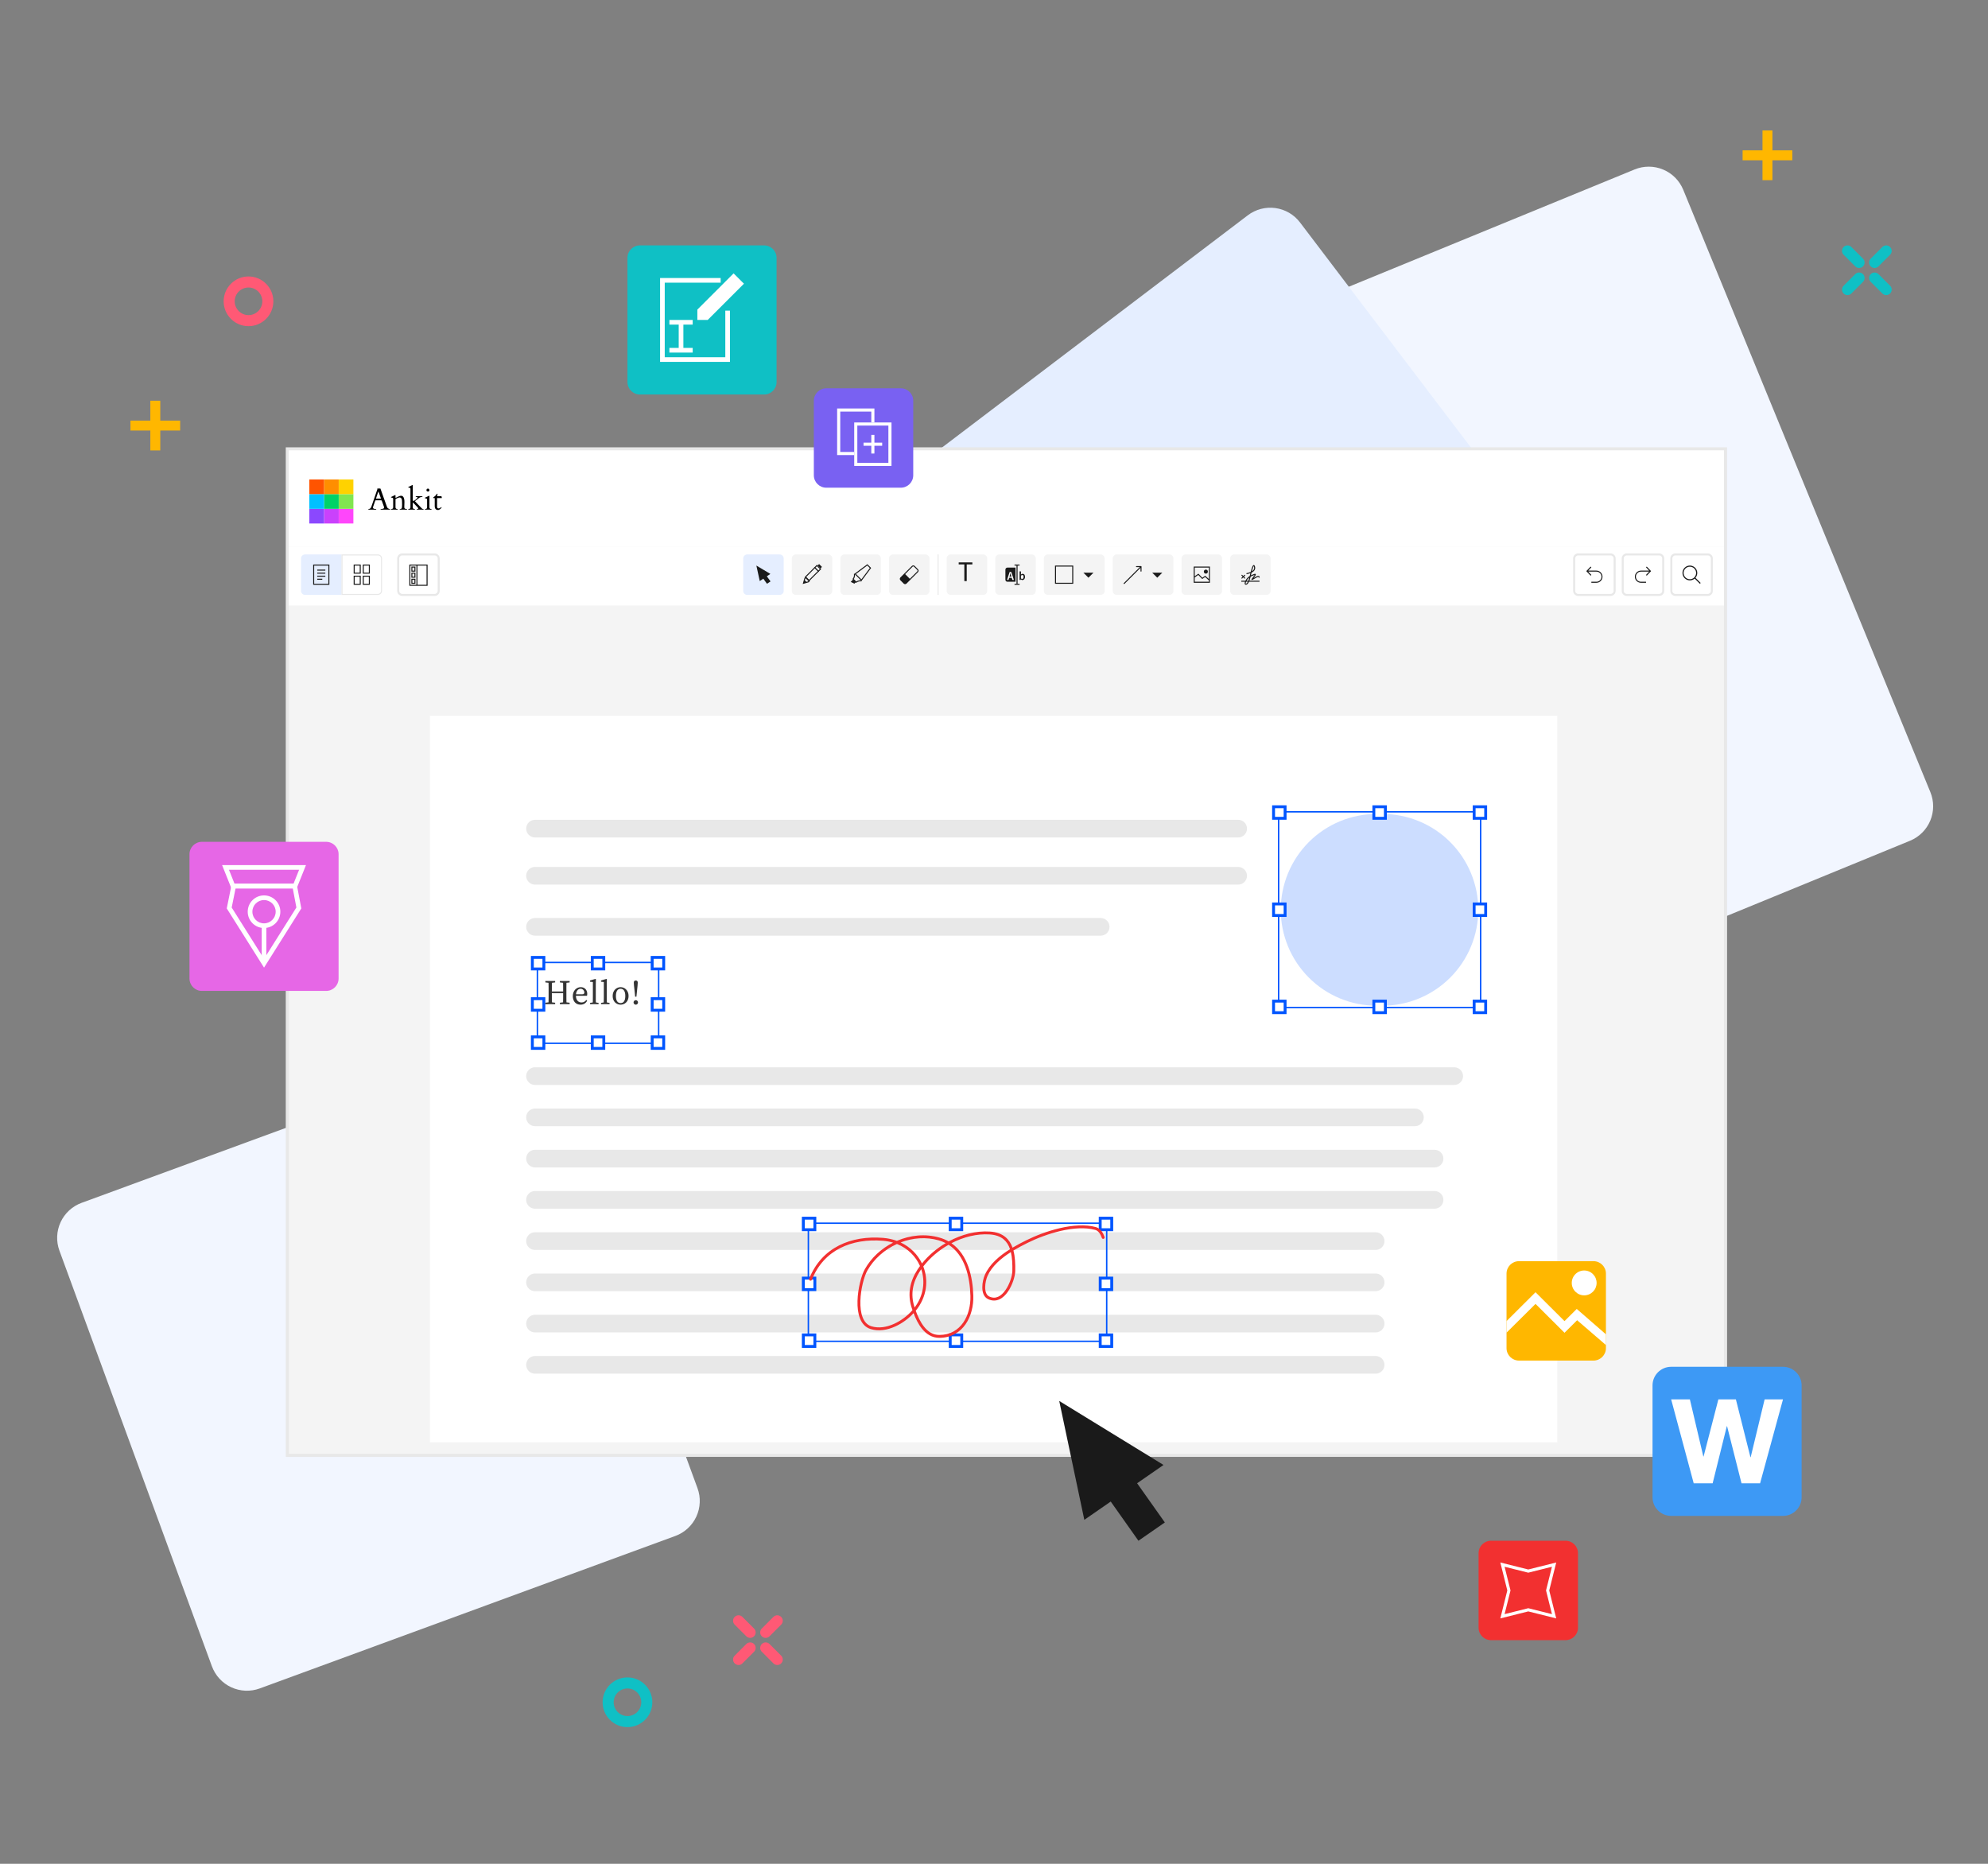 <svg xmlns="http://www.w3.org/2000/svg" xmlns:xlink="http://www.w3.org/1999/xlink" width="640" zoomAndPan="magnify" viewBox="0 0 480 450" height="600" preserveAspectRatio="xMidYMid meet" version="1.0"><rect x="0" y="0" width="480" height="450" fill="#808080" stroke="none"/><defs><g/><clipPath id="ef920644da"><path d="M 87.133 116.035 L 126.379 116.035 L 126.379 126.352 L 87.133 126.352 Z M 87.133 116.035 " clip-rule="nonzero"/></clipPath></defs><path fill="#f2f6ff" d="M 304.012 257.75 L 244.344 112.324 C 244.121 111.777 243.949 111.215 243.836 110.633 C 243.723 110.055 243.668 109.469 243.672 108.879 C 243.672 108.289 243.73 107.703 243.848 107.125 C 243.965 106.543 244.141 105.98 244.367 105.438 C 244.594 104.891 244.875 104.375 245.203 103.883 C 245.535 103.395 245.91 102.941 246.328 102.523 C 246.746 102.105 247.203 101.734 247.695 101.41 C 248.188 101.082 248.707 100.805 249.254 100.582 L 394.676 40.914 C 395.223 40.691 395.785 40.52 396.363 40.406 C 396.945 40.293 397.531 40.238 398.121 40.242 C 398.711 40.242 399.297 40.301 399.875 40.418 C 400.457 40.535 401.016 40.711 401.562 40.938 C 402.109 41.164 402.625 41.445 403.117 41.773 C 403.605 42.105 404.059 42.477 404.477 42.898 C 404.891 43.316 405.266 43.773 405.59 44.266 C 405.918 44.758 406.191 45.277 406.418 45.824 L 466.082 191.246 C 466.309 191.793 466.477 192.359 466.59 192.938 C 466.703 193.516 466.758 194.102 466.758 194.695 C 466.754 195.285 466.695 195.871 466.578 196.449 C 466.461 197.027 466.289 197.59 466.059 198.137 C 465.832 198.68 465.555 199.199 465.223 199.688 C 464.895 200.18 464.52 200.633 464.098 201.051 C 463.68 201.465 463.223 201.836 462.73 202.164 C 462.238 202.492 461.719 202.766 461.172 202.992 L 315.754 262.66 C 315.207 262.883 314.645 263.051 314.062 263.164 C 313.484 263.277 312.898 263.332 312.305 263.332 C 311.715 263.328 311.129 263.27 310.551 263.152 C 309.973 263.035 309.41 262.863 308.863 262.637 C 308.32 262.406 307.801 262.129 307.312 261.797 C 306.82 261.469 306.367 261.094 305.953 260.676 C 305.535 260.254 305.164 259.801 304.836 259.309 C 304.512 258.816 304.234 258.297 304.012 257.75 Z M 304.012 257.75 " fill-opacity="1" fill-rule="nonzero"/><path fill="#f2f6ff" d="M 131.59 258.949 L 168.406 359.297 C 168.609 359.852 168.758 360.418 168.852 361.004 C 168.941 361.586 168.977 362.176 168.949 362.766 C 168.926 363.355 168.844 363.938 168.707 364.512 C 168.566 365.086 168.375 365.641 168.125 366.18 C 167.875 366.715 167.578 367.223 167.23 367.699 C 166.883 368.176 166.492 368.613 166.055 369.016 C 165.621 369.414 165.152 369.77 164.648 370.078 C 164.145 370.387 163.613 370.641 163.059 370.844 L 62.715 407.66 C 62.16 407.863 61.59 408.012 61.008 408.102 C 60.422 408.195 59.836 408.227 59.246 408.203 C 58.656 408.18 58.074 408.098 57.5 407.957 C 56.926 407.82 56.367 407.625 55.832 407.379 C 55.297 407.129 54.789 406.832 54.312 406.484 C 53.836 406.133 53.395 405.742 52.996 405.309 C 52.594 404.875 52.242 404.406 51.934 403.898 C 51.625 403.395 51.371 402.867 51.164 402.312 L 14.348 301.965 C 14.145 301.41 14 300.844 13.906 300.258 C 13.816 299.676 13.781 299.086 13.805 298.496 C 13.832 297.906 13.91 297.324 14.051 296.75 C 14.191 296.176 14.383 295.621 14.633 295.082 C 14.879 294.547 15.18 294.039 15.527 293.562 C 15.875 293.086 16.266 292.648 16.699 292.246 C 17.137 291.848 17.605 291.492 18.109 291.184 C 18.613 290.875 19.145 290.621 19.699 290.418 L 120.043 253.602 C 120.598 253.398 121.164 253.25 121.75 253.16 C 122.332 253.066 122.922 253.035 123.512 253.059 C 124.102 253.082 124.684 253.164 125.258 253.305 C 125.832 253.441 126.387 253.637 126.926 253.883 C 127.461 254.133 127.969 254.43 128.445 254.777 C 128.922 255.129 129.359 255.52 129.762 255.953 C 130.16 256.387 130.516 256.855 130.824 257.363 C 131.133 257.867 131.387 258.395 131.59 258.949 Z M 131.59 258.949 " fill-opacity="1" fill-rule="nonzero"/><path fill="#e5eeff" d="M 279.074 214.359 L 214.43 129.238 C 214.074 128.766 213.766 128.266 213.508 127.734 C 213.25 127.203 213.043 126.652 212.895 126.078 C 212.742 125.508 212.652 124.926 212.613 124.336 C 212.578 123.746 212.602 123.16 212.68 122.574 C 212.762 121.988 212.898 121.418 213.09 120.859 C 213.285 120.301 213.527 119.766 213.828 119.254 C 214.125 118.746 214.469 118.27 214.863 117.824 C 215.254 117.383 215.684 116.984 216.156 116.625 L 301.277 51.984 C 301.746 51.625 302.25 51.316 302.781 51.059 C 303.312 50.801 303.863 50.598 304.434 50.445 C 305.004 50.297 305.586 50.203 306.176 50.168 C 306.766 50.133 307.352 50.152 307.938 50.234 C 308.523 50.312 309.098 50.449 309.656 50.645 C 310.215 50.836 310.75 51.082 311.258 51.379 C 311.77 51.676 312.246 52.023 312.688 52.414 C 313.129 52.805 313.531 53.238 313.887 53.707 L 378.527 138.832 C 378.887 139.301 379.195 139.801 379.453 140.332 C 379.711 140.863 379.918 141.414 380.066 141.988 C 380.215 142.559 380.309 143.141 380.344 143.73 C 380.379 144.32 380.359 144.906 380.277 145.492 C 380.199 146.078 380.062 146.648 379.871 147.207 C 379.676 147.77 379.43 148.301 379.133 148.812 C 378.836 149.324 378.492 149.801 378.098 150.242 C 377.707 150.684 377.273 151.082 376.805 151.441 L 291.684 216.086 C 291.215 216.441 290.711 216.75 290.18 217.008 C 289.648 217.266 289.098 217.473 288.527 217.621 C 287.953 217.773 287.375 217.863 286.785 217.898 C 286.195 217.938 285.605 217.914 285.02 217.832 C 284.438 217.754 283.863 217.617 283.305 217.426 C 282.746 217.23 282.211 216.988 281.703 216.688 C 281.191 216.391 280.715 216.047 280.273 215.652 C 279.832 215.262 279.43 214.832 279.074 214.359 Z M 279.074 214.359 " fill-opacity="1" fill-rule="nonzero"/><path fill="#ffffff" d="M 127.809 333.258 L 132.234 331.688 L 120.348 325.152 L 123.812 338.266 L 126.406 334.355 L 129.516 338.332 L 130.918 337.234 Z M 127.809 333.258 " fill-opacity="1" fill-rule="evenodd"/><path stroke-linecap="butt" transform="matrix(0.75, 0, 0, 0.75, 0, 0)" fill="none" stroke-linejoin="miter" d="M 176.458 442.661 L 177.38 442.333 L 176.521 441.865 L 160.677 433.151 L 159.776 432.656 L 160.036 433.646 L 164.656 451.135 L 164.906 452.083 L 165.448 451.266 L 168.573 446.557 L 172.339 451.38 L 172.609 451.724 L 172.958 451.453 L 174.828 449.995 L 175.172 449.724 L 174.906 449.375 L 171.135 444.557 Z M 176.458 442.661 " stroke="#1a1a1a" stroke-width="0.88" stroke-opacity="1" stroke-miterlimit="4"/><path stroke-linecap="butt" transform="matrix(0.75, 0, 0, 0.75, 0, 0)" fill-opacity="1" fill="#f4f4f4" fill-rule="nonzero" stroke-linejoin="miter" d="M 92.5 144.5 L 555.5 144.5 L 555.5 468.5 L 92.5 468.5 Z M 92.5 144.5 " stroke="#e8e8e8" stroke-width="1" stroke-opacity="1" stroke-miterlimit="4"/><path fill="#ffffff" d="M 69.75 108.75 L 416.25 108.75 L 416.25 132 L 69.75 132 Z M 69.75 108.75 " fill-opacity="1" fill-rule="nonzero"/><path fill="#ff46fb" d="M 81.777 122.848 L 85.324 122.848 L 85.324 126.395 L 81.777 126.395 Z M 81.777 122.848 " fill-opacity="1" fill-rule="evenodd"/><path fill="#ca41fc" d="M 78.234 122.848 L 81.781 122.848 L 81.781 126.395 L 78.234 126.395 Z M 78.234 122.848 " fill-opacity="1" fill-rule="evenodd"/><path fill="#8b48fe" d="M 74.688 122.848 L 78.234 122.848 L 78.234 126.395 L 74.688 126.395 Z M 74.688 122.848 " fill-opacity="1" fill-rule="evenodd"/><path fill="#81e650" d="M 81.781 119.301 L 85.328 119.301 L 85.328 122.848 L 81.781 122.848 Z M 81.781 119.301 " fill-opacity="1" fill-rule="evenodd"/><path fill="#00d267" d="M 78.234 119.301 L 81.777 119.301 L 81.777 122.848 L 78.234 122.848 Z M 78.234 119.301 " fill-opacity="1" fill-rule="evenodd"/><path fill="#00c0ff" d="M 74.688 119.301 L 78.234 119.301 L 78.234 122.848 L 74.688 122.848 Z M 74.688 119.301 " fill-opacity="1" fill-rule="evenodd"/><path fill="#ffd200" d="M 81.777 115.754 L 85.324 115.754 L 85.324 119.301 L 81.777 119.301 Z M 81.777 115.754 " fill-opacity="1" fill-rule="evenodd"/><path fill="#ff8e00" d="M 78.234 115.754 L 81.781 115.754 L 81.781 119.301 L 78.234 119.301 Z M 78.234 115.754 " fill-opacity="1" fill-rule="evenodd"/><path fill="#ff5400" d="M 74.688 115.754 L 78.234 115.754 L 78.234 119.301 L 74.688 119.301 Z M 74.688 115.754 " fill-opacity="1" fill-rule="evenodd"/><path fill="#1a1a1a" d="M 90.965 123.859 C 90.57 123.859 90.188 123.781 89.812 123.633 C 89.449 123.484 89.125 123.27 88.844 122.992 L 89.453 122.281 C 89.664 122.48 89.902 122.645 90.176 122.77 C 90.445 122.891 90.715 122.949 90.984 122.949 C 91.32 122.949 91.574 122.879 91.75 122.742 C 91.922 122.605 92.012 122.422 92.012 122.191 C 92.012 122.074 91.984 121.973 91.938 121.887 C 91.895 121.805 91.832 121.73 91.75 121.672 C 91.672 121.605 91.574 121.547 91.461 121.492 C 91.352 121.438 91.234 121.383 91.102 121.328 L 90.289 120.977 C 90.148 120.918 90.004 120.844 89.859 120.754 C 89.723 120.664 89.594 120.555 89.48 120.43 C 89.367 120.305 89.273 120.156 89.203 119.988 C 89.137 119.82 89.102 119.629 89.102 119.41 C 89.102 119.18 89.152 118.961 89.246 118.766 C 89.348 118.559 89.488 118.383 89.66 118.234 C 89.836 118.082 90.043 117.965 90.281 117.883 C 90.527 117.797 90.797 117.758 91.082 117.758 C 91.426 117.758 91.754 117.824 92.074 117.965 C 92.391 118.094 92.664 118.273 92.891 118.504 L 92.359 119.168 C 92.168 119.012 91.973 118.891 91.766 118.801 C 91.562 118.711 91.336 118.664 91.082 118.664 C 90.801 118.664 90.574 118.727 90.406 118.855 C 90.238 118.973 90.156 119.141 90.156 119.359 C 90.156 119.473 90.18 119.57 90.227 119.656 C 90.281 119.734 90.352 119.805 90.434 119.871 C 90.523 119.93 90.629 119.988 90.742 120.043 C 90.855 120.09 90.973 120.137 91.094 120.188 L 91.895 120.52 C 92.066 120.59 92.227 120.676 92.371 120.77 C 92.516 120.867 92.637 120.977 92.738 121.105 C 92.848 121.23 92.93 121.379 92.992 121.547 C 93.051 121.707 93.082 121.895 93.082 122.113 C 93.082 122.352 93.031 122.578 92.938 122.785 C 92.84 122.996 92.699 123.184 92.516 123.344 C 92.336 123.5 92.113 123.629 91.848 123.723 C 91.59 123.812 91.297 123.859 90.965 123.859 Z M 94.062 123.75 L 94.062 119.332 L 94.918 119.332 L 94.988 119.934 L 95.023 119.934 C 95.211 119.734 95.41 119.566 95.629 119.43 C 95.848 119.293 96.098 119.223 96.375 119.223 C 96.699 119.223 96.957 119.293 97.148 119.43 C 97.348 119.566 97.496 119.762 97.598 120.016 C 97.809 119.785 98.027 119.598 98.254 119.449 C 98.484 119.297 98.738 119.223 99.02 119.223 C 99.488 119.223 99.832 119.375 100.055 119.684 C 100.277 119.98 100.387 120.414 100.387 120.977 L 100.387 123.75 L 99.344 123.75 L 99.344 121.113 C 99.344 120.746 99.289 120.488 99.172 120.34 C 99.066 120.188 98.898 120.113 98.668 120.113 C 98.395 120.113 98.086 120.297 97.742 120.664 L 97.742 123.75 L 96.707 123.75 L 96.707 121.113 C 96.707 120.746 96.648 120.488 96.535 120.34 C 96.43 120.188 96.258 120.113 96.023 120.113 C 95.746 120.113 95.438 120.297 95.098 120.664 L 95.098 123.75 Z M 102.719 123.859 C 102.328 123.859 102.012 123.742 101.773 123.508 C 101.531 123.266 101.41 122.953 101.41 122.562 C 101.41 122.328 101.461 122.121 101.555 121.941 C 101.656 121.754 101.812 121.598 102.023 121.465 C 102.238 121.332 102.512 121.223 102.836 121.133 C 103.164 121.039 103.559 120.973 104.012 120.926 C 104.008 120.809 103.988 120.703 103.961 120.602 C 103.934 120.492 103.891 120.398 103.824 120.32 C 103.766 120.238 103.684 120.176 103.582 120.133 C 103.48 120.086 103.352 120.059 103.203 120.059 C 102.988 120.059 102.773 120.102 102.562 120.188 C 102.359 120.27 102.16 120.371 101.961 120.492 L 101.582 119.801 C 101.828 119.645 102.105 119.508 102.41 119.395 C 102.719 119.281 103.047 119.223 103.402 119.223 C 103.953 119.223 104.363 119.387 104.633 119.719 C 104.91 120.043 105.047 120.512 105.047 121.133 L 105.047 123.75 L 104.191 123.75 L 104.121 123.266 L 104.086 123.266 C 103.887 123.434 103.676 123.574 103.445 123.688 C 103.223 123.801 102.98 123.859 102.719 123.859 Z M 103.051 123.047 C 103.23 123.047 103.391 123.008 103.535 122.922 C 103.688 122.84 103.844 122.719 104.012 122.562 L 104.012 121.57 C 103.715 121.609 103.461 121.656 103.258 121.715 C 103.055 121.777 102.887 121.844 102.762 121.922 C 102.637 121.996 102.547 122.078 102.492 122.176 C 102.438 122.27 102.41 122.371 102.41 122.48 C 102.41 122.68 102.473 122.824 102.59 122.914 C 102.711 123.004 102.863 123.047 103.051 123.047 Z M 107.297 123.859 C 106.922 123.859 106.66 123.746 106.512 123.523 C 106.363 123.305 106.285 123 106.285 122.617 L 106.285 117.395 L 107.32 117.395 L 107.32 122.672 C 107.32 122.797 107.348 122.887 107.395 122.941 C 107.441 122.988 107.492 123.012 107.547 123.012 C 107.57 123.012 107.594 123.012 107.609 123.012 C 107.633 123.012 107.668 123.008 107.711 122.992 L 107.844 123.77 C 107.707 123.828 107.523 123.859 107.297 123.859 Z M 109.738 123.859 C 109.367 123.859 109.105 123.746 108.957 123.523 C 108.805 123.305 108.73 123 108.73 122.617 L 108.73 117.395 L 109.766 117.395 L 109.766 122.672 C 109.766 122.797 109.789 122.887 109.836 122.941 C 109.887 122.988 109.938 123.012 109.992 123.012 C 110.016 123.012 110.035 123.012 110.055 123.012 C 110.078 123.012 110.109 123.008 110.152 122.992 L 110.289 123.77 C 110.148 123.828 109.965 123.859 109.738 123.859 Z M 111.172 125.496 L 111.172 119.332 L 112.027 119.332 L 112.102 119.801 L 112.137 119.801 C 112.32 119.645 112.527 119.508 112.758 119.395 C 112.984 119.281 113.223 119.223 113.469 119.223 C 113.746 119.223 113.988 119.277 114.195 119.387 C 114.414 119.488 114.598 119.637 114.746 119.836 C 114.895 120.031 115.012 120.27 115.09 120.547 C 115.168 120.82 115.207 121.133 115.207 121.473 C 115.207 121.852 115.152 122.191 115.043 122.488 C 114.941 122.785 114.805 123.031 114.629 123.238 C 114.457 123.434 114.254 123.59 114.027 123.695 C 113.797 123.805 113.562 123.859 113.316 123.859 C 113.125 123.859 112.93 123.816 112.738 123.73 C 112.547 123.648 112.359 123.527 112.18 123.371 L 112.207 124.109 L 112.207 125.496 Z M 113.098 123.004 C 113.395 123.004 113.641 122.879 113.836 122.625 C 114.035 122.367 114.133 121.984 114.133 121.48 C 114.133 121.039 114.059 120.691 113.91 120.445 C 113.758 120.199 113.516 120.078 113.18 120.078 C 112.867 120.078 112.543 120.242 112.207 120.574 L 112.207 122.633 C 112.371 122.773 112.527 122.867 112.676 122.922 C 112.828 122.977 112.969 123.004 113.098 123.004 Z M 117.801 123.859 C 117.242 123.859 116.801 123.656 116.469 123.254 C 116.145 122.848 115.984 122.277 115.984 121.547 C 115.984 121.184 116.035 120.859 116.137 120.574 C 116.246 120.285 116.387 120.043 116.559 119.844 C 116.734 119.645 116.934 119.492 117.152 119.387 C 117.383 119.277 117.617 119.223 117.855 119.223 C 118.109 119.223 118.32 119.27 118.496 119.359 C 118.668 119.441 118.844 119.559 119.016 119.711 L 118.98 118.996 L 118.98 117.395 L 120.016 117.395 L 120.016 123.75 L 119.16 123.75 L 119.09 123.273 L 119.055 123.273 C 118.891 123.434 118.703 123.574 118.484 123.688 C 118.27 123.801 118.043 123.859 117.801 123.859 Z M 118.055 123.004 C 118.383 123.004 118.691 122.84 118.98 122.508 L 118.98 120.445 C 118.824 120.309 118.672 120.215 118.523 120.16 C 118.379 120.105 118.23 120.078 118.082 120.078 C 117.793 120.078 117.551 120.203 117.352 120.457 C 117.152 120.707 117.055 121.066 117.055 121.535 C 117.055 122.016 117.141 122.383 117.309 122.633 C 117.48 122.879 117.73 123.004 118.055 123.004 Z M 121.512 123.75 L 121.512 120.148 L 120.918 120.148 L 120.918 119.375 L 121.512 119.332 L 121.512 118.871 C 121.512 118.645 121.539 118.434 121.594 118.242 C 121.648 118.043 121.734 117.875 121.855 117.738 C 121.977 117.594 122.125 117.484 122.305 117.406 C 122.492 117.328 122.715 117.289 122.98 117.289 C 123.137 117.289 123.285 117.305 123.422 117.332 C 123.566 117.363 123.688 117.398 123.789 117.441 L 123.594 118.215 C 123.43 118.145 123.27 118.105 123.105 118.105 C 122.734 118.105 122.547 118.355 122.547 118.855 L 122.547 119.332 L 123.414 119.332 L 123.414 120.148 L 122.547 120.148 L 122.547 123.75 Z M 121.512 123.75 " fill-opacity="1" fill-rule="nonzero"/><path fill="#ffffff" d="M 103.805 172.797 L 376.012 172.797 L 376.012 348.234 L 103.805 348.234 Z M 103.805 172.797 " fill-opacity="1" fill-rule="nonzero"/><path fill="#e8e8e8" d="M 127.043 200.066 C 127.043 198.887 128 197.934 129.18 197.934 L 298.949 197.934 C 300.129 197.934 301.086 198.887 301.086 200.066 C 301.086 201.242 300.129 202.199 298.949 202.199 L 129.18 202.199 C 128 202.199 127.043 201.242 127.043 200.066 Z M 127.043 200.066 " fill-opacity="1" fill-rule="nonzero"/><path fill="#e8e8e8" d="M 127.043 211.449 C 127.043 210.27 128 209.316 129.18 209.316 L 298.949 209.316 C 300.129 209.316 301.086 210.27 301.086 211.449 C 301.086 212.629 300.129 213.582 298.949 213.582 L 129.18 213.582 C 128 213.582 127.043 212.629 127.043 211.449 Z M 127.043 211.449 " fill-opacity="1" fill-rule="nonzero"/><path fill="#e8e8e8" d="M 127.043 223.777 C 127.043 222.602 128 221.645 129.18 221.645 L 265.754 221.645 C 266.934 221.645 267.891 222.602 267.891 223.777 C 267.891 224.957 266.934 225.914 265.754 225.914 L 129.18 225.914 C 128 225.914 127.043 224.957 127.043 223.777 Z M 127.043 223.777 " fill-opacity="1" fill-rule="nonzero"/><path fill="#e8e8e8" d="M 127.043 259.82 C 127.043 258.641 128 257.684 129.18 257.684 L 351.113 257.684 C 352.293 257.684 353.25 258.641 353.25 259.82 C 353.25 260.996 352.293 261.953 351.113 261.953 L 129.18 261.953 C 128 261.953 127.043 260.996 127.043 259.82 Z M 127.043 259.82 " fill-opacity="1" fill-rule="nonzero"/><path fill="#e8e8e8" d="M 127.043 269.777 C 127.043 268.598 128 267.645 129.18 267.645 L 341.629 267.645 C 342.809 267.645 343.766 268.598 343.766 269.777 C 343.766 270.957 342.809 271.91 341.629 271.91 L 129.18 271.91 C 128 271.91 127.043 270.957 127.043 269.777 Z M 127.043 269.777 " fill-opacity="1" fill-rule="nonzero"/><path fill="#e8e8e8" d="M 127.043 279.738 C 127.043 278.559 128 277.602 129.18 277.602 L 346.371 277.602 C 347.551 277.602 348.508 278.559 348.508 279.738 C 348.508 280.914 347.551 281.871 346.371 281.871 L 129.18 281.871 C 128 281.871 127.043 280.914 127.043 279.738 Z M 127.043 279.738 " fill-opacity="1" fill-rule="nonzero"/><path fill="#e8e8e8" d="M 127.043 289.695 C 127.043 288.516 128 287.562 129.18 287.562 L 346.371 287.562 C 347.551 287.562 348.508 288.516 348.508 289.695 C 348.508 290.875 347.551 291.828 346.371 291.828 L 129.18 291.828 C 128 291.828 127.043 290.875 127.043 289.695 Z M 127.043 289.695 " fill-opacity="1" fill-rule="nonzero"/><path fill="#e8e8e8" d="M 127.043 299.652 C 127.043 298.473 128 297.52 129.18 297.52 L 332.145 297.52 C 333.324 297.52 334.281 298.473 334.281 299.652 C 334.281 300.832 333.324 301.785 332.145 301.785 L 129.18 301.785 C 128 301.785 127.043 300.832 127.043 299.652 Z M 127.043 299.652 " fill-opacity="1" fill-rule="nonzero"/><path fill="#e8e8e8" d="M 127.043 309.609 C 127.043 308.434 128 307.477 129.18 307.477 L 332.145 307.477 C 333.324 307.477 334.281 308.434 334.281 309.609 C 334.281 310.789 333.324 311.746 332.145 311.746 L 129.18 311.746 C 128 311.746 127.043 310.789 127.043 309.609 Z M 127.043 309.609 " fill-opacity="1" fill-rule="nonzero"/><path fill="#e8e8e8" d="M 127.043 319.57 C 127.043 318.391 128 317.438 129.18 317.438 L 332.145 317.438 C 333.324 317.438 334.281 318.391 334.281 319.57 C 334.281 320.75 333.324 321.703 332.145 321.703 L 129.18 321.703 C 128 321.703 127.043 320.75 127.043 319.57 Z M 127.043 319.57 " fill-opacity="1" fill-rule="nonzero"/><path fill="#e8e8e8" d="M 127.043 329.531 C 127.043 328.352 128 327.395 129.18 327.395 L 332.145 327.395 C 333.324 327.395 334.281 328.352 334.281 329.531 C 334.281 330.707 333.324 331.664 332.145 331.664 L 129.18 331.664 C 128 331.664 127.043 330.707 127.043 329.531 Z M 127.043 329.531 " fill-opacity="1" fill-rule="nonzero"/><path fill="#1a1a1a" d="M 255.75 338.25 L 280.93 353.703 L 274.555 358.121 L 281.25 367.582 L 274.875 372 L 268.184 362.539 L 261.809 366.953 Z M 255.75 338.25 " fill-opacity="1" fill-rule="evenodd"/><path fill="#ccddff" d="M 332.387 196.523 L 333.781 196.523 C 334.539 196.523 335.293 196.562 336.051 196.637 C 336.805 196.711 337.551 196.82 338.297 196.969 C 339.039 197.117 339.773 197.301 340.5 197.52 C 341.227 197.742 341.938 197.996 342.637 198.285 C 343.34 198.574 344.023 198.898 344.691 199.258 C 345.359 199.613 346.012 200.004 346.641 200.426 C 347.27 200.848 347.879 201.297 348.465 201.777 C 349.051 202.258 349.613 202.77 350.148 203.305 C 350.684 203.84 351.191 204.402 351.672 204.988 C 352.156 205.574 352.605 206.18 353.027 206.812 C 353.449 207.441 353.836 208.09 354.195 208.762 C 354.551 209.43 354.875 210.113 355.164 210.812 C 355.457 211.516 355.711 212.227 355.93 212.953 C 356.152 213.676 356.336 214.414 356.484 215.156 C 356.633 215.898 356.742 216.648 356.816 217.402 C 356.891 218.156 356.93 218.914 356.93 219.672 C 356.93 220.43 356.891 221.188 356.816 221.941 C 356.742 222.695 356.633 223.445 356.484 224.188 C 356.336 224.93 356.152 225.664 355.93 226.391 C 355.711 227.117 355.457 227.828 355.164 228.531 C 354.875 229.23 354.551 229.914 354.195 230.582 C 353.836 231.25 353.449 231.902 353.027 232.531 C 352.605 233.16 352.156 233.77 351.672 234.355 C 351.191 234.941 350.684 235.504 350.148 236.039 C 349.613 236.574 349.051 237.086 348.465 237.566 C 347.879 238.047 347.27 238.496 346.641 238.918 C 346.012 239.34 345.359 239.73 344.691 240.086 C 344.023 240.441 343.34 240.766 342.637 241.059 C 341.938 241.348 341.227 241.602 340.5 241.824 C 339.773 242.043 339.039 242.227 338.297 242.375 C 337.551 242.523 336.805 242.633 336.051 242.707 C 335.293 242.781 334.539 242.82 333.781 242.82 L 332.387 242.82 C 331.629 242.82 330.875 242.781 330.117 242.707 C 329.363 242.633 328.617 242.523 327.871 242.375 C 327.129 242.227 326.395 242.043 325.668 241.824 C 324.941 241.602 324.23 241.348 323.531 241.059 C 322.828 240.766 322.145 240.441 321.477 240.086 C 320.809 239.73 320.156 239.34 319.527 238.918 C 318.898 238.496 318.289 238.047 317.703 237.566 C 317.117 237.086 316.555 236.574 316.02 236.039 C 315.484 235.504 314.977 234.941 314.496 234.355 C 314.012 233.77 313.562 233.16 313.141 232.531 C 312.719 231.902 312.332 231.25 311.973 230.582 C 311.617 229.914 311.293 229.23 311.004 228.531 C 310.711 227.828 310.457 227.117 310.238 226.391 C 310.016 225.664 309.832 224.93 309.684 224.188 C 309.535 223.445 309.426 222.695 309.352 221.941 C 309.277 221.188 309.238 220.43 309.238 219.672 C 309.238 218.914 309.277 218.156 309.352 217.402 C 309.426 216.648 309.535 215.898 309.684 215.156 C 309.832 214.414 310.016 213.676 310.238 212.953 C 310.457 212.227 310.711 211.516 311.004 210.812 C 311.293 210.113 311.617 209.43 311.973 208.762 C 312.332 208.09 312.719 207.441 313.141 206.812 C 313.562 206.18 314.012 205.574 314.496 204.988 C 314.977 204.402 315.484 203.84 316.02 203.305 C 316.555 202.77 317.117 202.258 317.703 201.777 C 318.289 201.297 318.898 200.848 319.527 200.426 C 320.156 200.004 320.809 199.613 321.477 199.258 C 322.145 198.898 322.828 198.574 323.531 198.285 C 324.23 197.996 324.941 197.742 325.668 197.52 C 326.395 197.301 327.129 197.117 327.871 196.969 C 328.617 196.82 329.363 196.711 330.117 196.637 C 330.875 196.562 331.629 196.523 332.387 196.523 Z M 332.387 196.523 " fill-opacity="1" fill-rule="nonzero"/><path stroke-linecap="butt" transform="matrix(0.75, 0, 0, 0.75, 0, 0)" fill="none" stroke-linejoin="miter" d="M 411.625 261.339 L 476.661 261.339 L 476.661 324.354 L 411.625 324.354 Z M 411.625 261.339 " stroke="#0055ff" stroke-width="0.464" stroke-opacity="1" stroke-miterlimit="4"/><path fill="#ffffff" d="M 307.5 194.785 L 310.285 194.785 L 310.285 197.57 L 307.5 197.57 Z M 307.5 194.785 " fill-opacity="1" fill-rule="nonzero"/><path fill="#0055ff" d="M 307.5 194.785 L 307.5 194.438 L 307.152 194.438 L 307.152 194.785 Z M 310.285 194.785 L 310.633 194.785 L 310.633 194.438 L 310.285 194.438 Z M 310.285 197.57 L 310.285 197.918 L 310.633 197.918 L 310.633 197.57 Z M 307.5 197.57 L 307.152 197.57 L 307.152 197.918 L 307.5 197.918 Z M 307.5 195.133 L 310.285 195.133 L 310.285 194.438 L 307.5 194.438 Z M 309.938 194.785 L 309.938 197.57 L 310.633 197.57 L 310.633 194.785 Z M 310.285 197.223 L 307.5 197.223 L 307.5 197.918 L 310.285 197.918 Z M 307.848 197.57 L 307.848 194.785 L 307.152 194.785 L 307.152 197.57 Z M 307.848 197.57 " fill-opacity="1" fill-rule="nonzero"/><path fill="#ffffff" d="M 307.5 241.715 L 310.285 241.715 L 310.285 244.5 L 307.5 244.5 Z M 307.5 241.715 " fill-opacity="1" fill-rule="nonzero"/><path fill="#0055ff" d="M 307.5 241.715 L 307.5 241.367 L 307.152 241.367 L 307.152 241.715 Z M 310.285 241.715 L 310.633 241.715 L 310.633 241.367 L 310.285 241.367 Z M 310.285 244.5 L 310.285 244.848 L 310.633 244.848 L 310.633 244.5 Z M 307.5 244.5 L 307.152 244.5 L 307.152 244.848 L 307.5 244.848 Z M 307.5 242.062 L 310.285 242.062 L 310.285 241.367 L 307.5 241.367 Z M 309.938 241.715 L 309.938 244.5 L 310.633 244.5 L 310.633 241.715 Z M 310.285 244.152 L 307.5 244.152 L 307.5 244.848 L 310.285 244.848 Z M 307.848 244.5 L 307.848 241.715 L 307.152 241.715 L 307.152 244.5 Z M 307.848 244.5 " fill-opacity="1" fill-rule="nonzero"/><path fill="#ffffff" d="M 331.715 241.715 L 334.5 241.715 L 334.5 244.5 L 331.715 244.5 Z M 331.715 241.715 " fill-opacity="1" fill-rule="nonzero"/><path fill="#0055ff" d="M 331.715 241.715 L 331.715 241.367 L 331.367 241.367 L 331.367 241.715 Z M 334.5 241.715 L 334.848 241.715 L 334.848 241.367 L 334.5 241.367 Z M 334.5 244.5 L 334.5 244.848 L 334.848 244.848 L 334.848 244.5 Z M 331.715 244.5 L 331.367 244.5 L 331.367 244.848 L 331.715 244.848 Z M 331.715 242.062 L 334.5 242.062 L 334.5 241.367 L 331.715 241.367 Z M 334.152 241.715 L 334.152 244.5 L 334.848 244.5 L 334.848 241.715 Z M 334.5 244.152 L 331.715 244.152 L 331.715 244.848 L 334.5 244.848 Z M 332.062 244.5 L 332.062 241.715 L 331.367 241.715 L 331.367 244.5 Z M 332.062 244.5 " fill-opacity="1" fill-rule="nonzero"/><path fill="#ffffff" d="M 331.715 194.785 L 334.5 194.785 L 334.5 197.57 L 331.715 197.57 Z M 331.715 194.785 " fill-opacity="1" fill-rule="nonzero"/><path fill="#0055ff" d="M 331.715 194.785 L 331.715 194.438 L 331.367 194.438 L 331.367 194.785 Z M 334.5 194.785 L 334.848 194.785 L 334.848 194.438 L 334.5 194.438 Z M 334.5 197.57 L 334.5 197.918 L 334.848 197.918 L 334.848 197.57 Z M 331.715 197.57 L 331.367 197.57 L 331.367 197.918 L 331.715 197.918 Z M 331.715 195.133 L 334.5 195.133 L 334.5 194.438 L 331.715 194.438 Z M 334.152 194.785 L 334.152 197.57 L 334.848 197.57 L 334.848 194.785 Z M 334.5 197.223 L 331.715 197.223 L 331.715 197.918 L 334.5 197.918 Z M 332.062 197.57 L 332.062 194.785 L 331.367 194.785 L 331.367 197.57 Z M 332.062 197.57 " fill-opacity="1" fill-rule="nonzero"/><path fill="#ffffff" d="M 355.93 218.25 L 358.715 218.25 L 358.715 221.035 L 355.93 221.035 Z M 355.93 218.25 " fill-opacity="1" fill-rule="nonzero"/><path fill="#0055ff" d="M 355.93 218.25 L 355.93 217.902 L 355.582 217.902 L 355.582 218.25 Z M 358.715 218.25 L 359.062 218.25 L 359.062 217.902 L 358.715 217.902 Z M 358.715 221.035 L 358.715 221.383 L 359.062 221.383 L 359.062 221.035 Z M 355.93 221.035 L 355.582 221.035 L 355.582 221.383 L 355.93 221.383 Z M 355.93 218.598 L 358.715 218.598 L 358.715 217.902 L 355.93 217.902 Z M 358.367 218.25 L 358.367 221.035 L 359.062 221.035 L 359.062 218.25 Z M 358.715 220.688 L 355.93 220.688 L 355.93 221.383 L 358.715 221.383 Z M 356.277 221.035 L 356.277 218.25 L 355.582 218.25 L 355.582 221.035 Z M 356.277 221.035 " fill-opacity="1" fill-rule="nonzero"/><path fill="#ffffff" d="M 307.5 218.25 L 310.285 218.25 L 310.285 221.035 L 307.5 221.035 Z M 307.5 218.25 " fill-opacity="1" fill-rule="nonzero"/><path fill="#0055ff" d="M 307.5 218.25 L 307.5 217.902 L 307.152 217.902 L 307.152 218.25 Z M 310.285 218.25 L 310.633 218.25 L 310.633 217.902 L 310.285 217.902 Z M 310.285 221.035 L 310.285 221.383 L 310.633 221.383 L 310.633 221.035 Z M 307.5 221.035 L 307.152 221.035 L 307.152 221.383 L 307.5 221.383 Z M 307.5 218.598 L 310.285 218.598 L 310.285 217.902 L 307.5 217.902 Z M 309.938 218.25 L 309.938 221.035 L 310.633 221.035 L 310.633 218.25 Z M 310.285 220.688 L 307.5 220.688 L 307.5 221.383 L 310.285 221.383 Z M 307.848 221.035 L 307.848 218.25 L 307.152 218.25 L 307.152 221.035 Z M 307.848 221.035 " fill-opacity="1" fill-rule="nonzero"/><path fill="#ffffff" d="M 355.93 241.715 L 358.715 241.715 L 358.715 244.5 L 355.93 244.5 Z M 355.93 241.715 " fill-opacity="1" fill-rule="nonzero"/><path fill="#0055ff" d="M 355.93 241.715 L 355.93 241.367 L 355.582 241.367 L 355.582 241.715 Z M 358.715 241.715 L 359.062 241.715 L 359.062 241.367 L 358.715 241.367 Z M 358.715 244.5 L 358.715 244.848 L 359.062 244.848 L 359.062 244.5 Z M 355.93 244.5 L 355.582 244.5 L 355.582 244.848 L 355.93 244.848 Z M 355.93 242.062 L 358.715 242.062 L 358.715 241.367 L 355.93 241.367 Z M 358.367 241.715 L 358.367 244.5 L 359.062 244.5 L 359.062 241.715 Z M 358.715 244.152 L 355.93 244.152 L 355.93 244.848 L 358.715 244.848 Z M 356.277 244.5 L 356.277 241.715 L 355.582 241.715 L 355.582 244.5 Z M 356.277 244.5 " fill-opacity="1" fill-rule="nonzero"/><path fill="#ffffff" d="M 355.93 194.785 L 358.715 194.785 L 358.715 197.57 L 355.93 197.57 Z M 355.93 194.785 " fill-opacity="1" fill-rule="nonzero"/><path fill="#0055ff" d="M 355.93 194.785 L 355.93 194.438 L 355.582 194.438 L 355.582 194.785 Z M 358.715 194.785 L 359.062 194.785 L 359.062 194.438 L 358.715 194.438 Z M 358.715 197.57 L 358.715 197.918 L 359.062 197.918 L 359.062 197.57 Z M 355.93 197.57 L 355.582 197.57 L 355.582 197.918 L 355.93 197.918 Z M 355.93 195.133 L 358.715 195.133 L 358.715 194.438 L 355.93 194.438 Z M 358.367 194.785 L 358.367 197.57 L 359.062 197.57 L 359.062 194.785 Z M 358.715 197.223 L 355.93 197.223 L 355.93 197.918 L 358.715 197.918 Z M 356.277 197.57 L 356.277 194.785 L 355.582 194.785 L 355.582 197.57 Z M 356.277 197.57 " fill-opacity="1" fill-rule="nonzero"/><path stroke-linecap="butt" transform="matrix(0.75, 0, 0, 0.75, 0, 0)" fill="none" stroke-linejoin="miter" d="M 173.005 309.839 L 212.042 309.839 L 212.042 335.854 L 173.005 335.854 Z M 173.005 309.839 " stroke="#0055ff" stroke-width="0.464" stroke-opacity="1" stroke-miterlimit="4"/><path fill="#ffffff" d="M 128.535 231.16 L 131.32 231.16 L 131.32 233.945 L 128.535 233.945 Z M 128.535 231.16 " fill-opacity="1" fill-rule="nonzero"/><path fill="#0055ff" d="M 128.535 231.16 L 128.535 230.812 L 128.188 230.812 L 128.188 231.16 Z M 131.32 231.16 L 131.668 231.16 L 131.668 230.812 L 131.32 230.812 Z M 131.32 233.945 L 131.32 234.293 L 131.668 234.293 L 131.668 233.945 Z M 128.535 233.945 L 128.188 233.945 L 128.188 234.293 L 128.535 234.293 Z M 128.535 231.508 L 131.32 231.508 L 131.32 230.812 L 128.535 230.812 Z M 130.973 231.16 L 130.973 233.945 L 131.668 233.945 L 131.668 231.16 Z M 131.32 233.598 L 128.535 233.598 L 128.535 234.293 L 131.32 234.293 Z M 128.883 233.945 L 128.883 231.16 L 128.188 231.16 L 128.188 233.945 Z M 128.883 233.945 " fill-opacity="1" fill-rule="nonzero"/><path fill="#ffffff" d="M 128.535 250.34 L 131.32 250.34 L 131.32 253.125 L 128.535 253.125 Z M 128.535 250.34 " fill-opacity="1" fill-rule="nonzero"/><path fill="#0055ff" d="M 128.535 250.34 L 128.535 249.992 L 128.188 249.992 L 128.188 250.34 Z M 131.32 250.34 L 131.668 250.34 L 131.668 249.992 L 131.32 249.992 Z M 131.32 253.125 L 131.32 253.473 L 131.668 253.473 L 131.668 253.125 Z M 128.535 253.125 L 128.188 253.125 L 128.188 253.473 L 128.535 253.473 Z M 128.535 250.688 L 131.32 250.688 L 131.32 249.992 L 128.535 249.992 Z M 130.973 250.34 L 130.973 253.125 L 131.668 253.125 L 131.668 250.34 Z M 131.32 252.777 L 128.535 252.777 L 128.535 253.473 L 131.32 253.473 Z M 128.883 253.125 L 128.883 250.34 L 128.188 250.34 L 128.188 253.125 Z M 128.883 253.125 " fill-opacity="1" fill-rule="nonzero"/><path fill="#ffffff" d="M 143 250.34 L 145.785 250.34 L 145.785 253.125 L 143 253.125 Z M 143 250.34 " fill-opacity="1" fill-rule="nonzero"/><path fill="#0055ff" d="M 143 250.34 L 143 249.992 L 142.652 249.992 L 142.652 250.34 Z M 145.785 250.34 L 146.133 250.34 L 146.133 249.992 L 145.785 249.992 Z M 145.785 253.125 L 145.785 253.473 L 146.133 253.473 L 146.133 253.125 Z M 143 253.125 L 142.652 253.125 L 142.652 253.473 L 143 253.473 Z M 143 250.688 L 145.785 250.688 L 145.785 249.992 L 143 249.992 Z M 145.438 250.34 L 145.438 253.125 L 146.133 253.125 L 146.133 250.34 Z M 145.785 252.777 L 143 252.777 L 143 253.473 L 145.785 253.473 Z M 143.348 253.125 L 143.348 250.34 L 142.652 250.34 L 142.652 253.125 Z M 143.348 253.125 " fill-opacity="1" fill-rule="nonzero"/><path fill="#ffffff" d="M 143 231.16 L 145.785 231.16 L 145.785 233.945 L 143 233.945 Z M 143 231.16 " fill-opacity="1" fill-rule="nonzero"/><path fill="#0055ff" d="M 143 231.16 L 143 230.812 L 142.652 230.812 L 142.652 231.16 Z M 145.785 231.16 L 146.133 231.16 L 146.133 230.812 L 145.785 230.812 Z M 145.785 233.945 L 145.785 234.293 L 146.133 234.293 L 146.133 233.945 Z M 143 233.945 L 142.652 233.945 L 142.652 234.293 L 143 234.293 Z M 143 231.508 L 145.785 231.508 L 145.785 230.812 L 143 230.812 Z M 145.438 231.16 L 145.438 233.945 L 146.133 233.945 L 146.133 231.16 Z M 145.785 233.598 L 143 233.598 L 143 234.293 L 145.785 234.293 Z M 143.348 233.945 L 143.348 231.16 L 142.652 231.16 L 142.652 233.945 Z M 143.348 233.945 " fill-opacity="1" fill-rule="nonzero"/><path fill="#ffffff" d="M 157.465 241.125 L 160.25 241.125 L 160.25 243.91 L 157.465 243.91 Z M 157.465 241.125 " fill-opacity="1" fill-rule="nonzero"/><path fill="#0055ff" d="M 157.465 241.125 L 157.465 240.777 L 157.117 240.777 L 157.117 241.125 Z M 160.25 241.125 L 160.598 241.125 L 160.598 240.777 L 160.25 240.777 Z M 160.25 243.91 L 160.25 244.258 L 160.598 244.258 L 160.598 243.91 Z M 157.465 243.91 L 157.117 243.91 L 157.117 244.258 L 157.465 244.258 Z M 157.465 241.473 L 160.25 241.473 L 160.25 240.777 L 157.465 240.777 Z M 159.902 241.125 L 159.902 243.91 L 160.598 243.91 L 160.598 241.125 Z M 160.25 243.562 L 157.465 243.562 L 157.465 244.258 L 160.25 244.258 Z M 157.812 243.91 L 157.812 241.125 L 157.117 241.125 L 157.117 243.91 Z M 157.812 243.91 " fill-opacity="1" fill-rule="nonzero"/><path fill="#ffffff" d="M 128.535 241.125 L 131.32 241.125 L 131.32 243.91 L 128.535 243.91 Z M 128.535 241.125 " fill-opacity="1" fill-rule="nonzero"/><path fill="#0055ff" d="M 128.535 241.125 L 128.535 240.777 L 128.188 240.777 L 128.188 241.125 Z M 131.32 241.125 L 131.668 241.125 L 131.668 240.777 L 131.32 240.777 Z M 131.32 243.91 L 131.32 244.258 L 131.668 244.258 L 131.668 243.91 Z M 128.535 243.91 L 128.188 243.91 L 128.188 244.258 L 128.535 244.258 Z M 128.535 241.473 L 131.32 241.473 L 131.32 240.777 L 128.535 240.777 Z M 130.973 241.125 L 130.973 243.91 L 131.668 243.91 L 131.668 241.125 Z M 131.32 243.562 L 128.535 243.562 L 128.535 244.258 L 131.32 244.258 Z M 128.883 243.91 L 128.883 241.125 L 128.188 241.125 L 128.188 243.91 Z M 128.883 243.91 " fill-opacity="1" fill-rule="nonzero"/><path fill="#ffffff" d="M 157.465 250.34 L 160.25 250.34 L 160.25 253.125 L 157.465 253.125 Z M 157.465 250.34 " fill-opacity="1" fill-rule="nonzero"/><path fill="#0055ff" d="M 157.465 250.34 L 157.465 249.992 L 157.117 249.992 L 157.117 250.34 Z M 160.25 250.34 L 160.598 250.34 L 160.598 249.992 L 160.25 249.992 Z M 160.25 253.125 L 160.25 253.473 L 160.598 253.473 L 160.598 253.125 Z M 157.465 253.125 L 157.117 253.125 L 157.117 253.473 L 157.465 253.473 Z M 157.465 250.688 L 160.25 250.688 L 160.25 249.992 L 157.465 249.992 Z M 159.902 250.34 L 159.902 253.125 L 160.598 253.125 L 160.598 250.34 Z M 160.25 252.777 L 157.465 252.777 L 157.465 253.473 L 160.25 253.473 Z M 157.812 253.125 L 157.812 250.34 L 157.117 250.34 L 157.117 253.125 Z M 157.812 253.125 " fill-opacity="1" fill-rule="nonzero"/><path fill="#ffffff" d="M 157.465 231.16 L 160.25 231.16 L 160.25 233.945 L 157.465 233.945 Z M 157.465 231.16 " fill-opacity="1" fill-rule="nonzero"/><path fill="#0055ff" d="M 157.465 231.16 L 157.465 230.812 L 157.117 230.812 L 157.117 231.16 Z M 160.25 231.16 L 160.598 231.16 L 160.598 230.812 L 160.25 230.812 Z M 160.25 233.945 L 160.25 234.293 L 160.598 234.293 L 160.598 233.945 Z M 157.465 233.945 L 157.117 233.945 L 157.117 234.293 L 157.465 234.293 Z M 157.465 231.508 L 160.25 231.508 L 160.25 230.812 L 157.465 230.812 Z M 159.902 231.16 L 159.902 233.945 L 160.598 233.945 L 160.598 231.16 Z M 160.25 233.598 L 157.465 233.598 L 157.465 234.293 L 160.25 234.293 Z M 157.812 233.945 L 157.812 231.16 L 157.117 231.16 L 157.117 233.945 Z M 157.812 233.945 " fill-opacity="1" fill-rule="nonzero"/><path fill="#333333" d="M 136.77 237.289 C 136.758 237.641 136.754 237.996 136.754 238.359 C 136.754 238.715 136.754 239.078 136.754 239.445 L 136.754 239.855 C 136.754 240.215 136.754 240.574 136.754 240.93 C 136.754 241.289 136.758 241.648 136.77 242.008 L 137.539 242.102 L 137.539 242.445 L 135.184 242.445 L 135.184 242.102 L 135.953 242.008 C 135.965 241.664 135.969 241.309 135.969 240.949 C 135.969 240.586 135.969 240.195 135.969 239.777 L 133.246 239.777 C 133.246 240.191 133.246 240.578 133.246 240.941 C 133.246 241.301 133.25 241.66 133.262 242.008 L 134.039 242.102 L 134.039 242.445 L 131.676 242.445 L 131.676 242.102 L 132.441 242.008 C 132.453 241.66 132.461 241.305 132.461 240.949 C 132.461 240.586 132.461 240.223 132.461 239.855 L 132.461 239.445 C 132.461 239.082 132.461 238.723 132.461 238.367 C 132.461 238.012 132.453 237.652 132.441 237.289 L 131.676 237.195 L 131.676 236.855 L 134.039 236.855 L 134.039 237.195 L 133.262 237.289 C 133.25 237.633 133.246 237.984 133.246 238.332 C 133.246 238.68 133.246 239.031 133.246 239.387 L 135.969 239.387 C 135.969 239.035 135.969 238.688 135.969 238.34 C 135.969 237.992 135.965 237.641 135.953 237.289 L 135.184 237.195 L 135.184 236.855 L 137.539 236.855 L 137.539 237.195 Z M 136.77 237.289 " fill-opacity="1" fill-rule="nonzero"/><path fill="#333333" d="M 140.594 240.062 C 140.793 240.062 140.926 240.02 140.992 239.938 C 141.062 239.855 141.094 239.75 141.094 239.629 C 141.094 239.512 141.07 239.398 141.02 239.293 C 140.973 239.184 140.91 239.086 140.828 239 C 140.75 238.918 140.652 238.852 140.543 238.801 C 140.438 238.75 140.32 238.727 140.191 238.727 C 140.074 238.727 139.953 238.75 139.824 238.801 C 139.703 238.848 139.586 238.922 139.48 239.035 C 139.383 239.141 139.293 239.281 139.215 239.453 C 139.141 239.621 139.094 239.824 139.074 240.062 Z M 139.055 240.422 C 139.066 240.941 139.195 241.34 139.441 241.617 C 139.684 241.895 140.008 242.035 140.41 242.035 C 140.676 242.035 140.898 241.977 141.078 241.867 C 141.254 241.754 141.422 241.609 141.57 241.434 L 141.77 241.59 C 141.625 241.891 141.418 242.133 141.145 242.309 C 140.879 242.484 140.551 242.57 140.168 242.57 C 139.883 242.57 139.625 242.52 139.398 242.426 C 139.172 242.332 138.977 242.195 138.812 242.016 C 138.652 241.832 138.527 241.613 138.438 241.359 C 138.348 241.102 138.305 240.816 138.305 240.496 C 138.305 240.18 138.355 239.891 138.453 239.629 C 138.555 239.359 138.691 239.133 138.863 238.941 C 139.043 238.754 139.246 238.605 139.48 238.5 C 139.715 238.395 139.965 238.34 140.227 238.34 C 140.441 238.34 140.645 238.379 140.836 238.449 C 141.031 238.523 141.195 238.629 141.336 238.77 C 141.477 238.906 141.586 239.078 141.664 239.277 C 141.746 239.477 141.789 239.703 141.789 239.953 C 141.789 240.047 141.781 240.137 141.77 240.215 C 141.758 240.289 141.746 240.359 141.73 240.422 Z M 139.055 240.422 " fill-opacity="1" fill-rule="nonzero"/><path fill="#333333" d="M 144.527 242.145 L 144.527 242.445 L 142.473 242.445 L 142.473 242.145 L 143.133 242.027 C 143.137 241.797 143.141 241.574 143.141 241.359 C 143.148 241.133 143.148 240.91 143.148 240.688 L 143.148 237.105 L 142.465 237.023 L 142.465 236.73 L 143.766 236.352 L 143.883 236.422 L 143.852 237.605 L 143.852 240.688 C 143.852 240.91 143.852 241.133 143.852 241.359 C 143.855 241.582 143.863 241.805 143.867 242.027 Z M 144.527 242.145 " fill-opacity="1" fill-rule="nonzero"/><path fill="#333333" d="M 147.176 242.145 L 147.176 242.445 L 145.121 242.445 L 145.121 242.145 L 145.781 242.027 C 145.785 241.797 145.789 241.574 145.789 241.359 C 145.793 241.133 145.797 240.91 145.797 240.688 L 145.797 237.105 L 145.113 237.023 L 145.113 236.73 L 146.414 236.352 L 146.531 236.422 L 146.5 237.605 L 146.5 240.688 C 146.5 240.91 146.5 241.133 146.5 241.359 C 146.504 241.582 146.508 241.805 146.516 242.027 Z M 147.176 242.145 " fill-opacity="1" fill-rule="nonzero"/><path fill="#333333" d="M 149.848 238.727 C 149.48 238.727 149.199 238.875 149.004 239.176 C 148.809 239.473 148.711 239.902 148.711 240.473 C 148.711 241.035 148.809 241.465 149.004 241.758 C 149.199 242.047 149.48 242.191 149.848 242.191 C 150.211 242.191 150.488 242.047 150.684 241.758 C 150.879 241.465 150.977 241.035 150.977 240.473 C 150.977 239.902 150.879 239.473 150.684 239.176 C 150.488 238.875 150.211 238.727 149.848 238.727 Z M 149.848 238.34 C 150.086 238.34 150.32 238.391 150.551 238.484 C 150.781 238.574 150.988 238.711 151.168 238.895 C 151.344 239.07 151.492 239.293 151.602 239.562 C 151.715 239.824 151.77 240.125 151.77 240.473 C 151.77 240.816 151.715 241.121 151.602 241.383 C 151.496 241.645 151.352 241.863 151.168 242.043 C 150.988 242.215 150.781 242.348 150.551 242.434 C 150.32 242.523 150.086 242.57 149.848 242.57 C 149.602 242.57 149.363 242.523 149.129 242.434 C 148.902 242.348 148.695 242.215 148.52 242.043 C 148.34 241.863 148.195 241.645 148.086 241.383 C 147.98 241.121 147.926 240.816 147.926 240.473 C 147.926 240.125 147.98 239.824 148.086 239.562 C 148.195 239.293 148.34 239.07 148.52 238.895 C 148.703 238.711 148.91 238.574 149.137 238.484 C 149.367 238.391 149.602 238.34 149.848 238.34 Z M 149.848 238.34 " fill-opacity="1" fill-rule="nonzero"/><path fill="#333333" d="M 153.512 242.57 C 153.363 242.57 153.234 242.516 153.129 242.41 C 153.023 242.297 152.969 242.172 152.969 242.027 C 152.969 241.883 153.023 241.754 153.129 241.648 C 153.234 241.539 153.363 241.484 153.512 241.484 C 153.664 241.484 153.789 241.539 153.891 241.648 C 153.996 241.754 154.047 241.883 154.047 242.027 C 154.047 242.172 153.996 242.297 153.891 242.41 C 153.789 242.516 153.664 242.57 153.512 242.57 Z M 153.512 236.73 C 153.656 236.73 153.773 236.77 153.855 236.855 C 153.945 236.938 153.988 237.07 153.988 237.254 C 153.988 237.41 153.969 237.68 153.93 238.059 C 153.891 238.438 153.84 238.918 153.781 239.504 L 153.664 240.641 L 153.355 240.641 L 153.246 239.504 C 153.184 238.918 153.133 238.438 153.086 238.059 C 153.047 237.68 153.027 237.41 153.027 237.254 C 153.027 237.07 153.074 236.938 153.16 236.855 C 153.25 236.77 153.367 236.73 153.512 236.73 Z M 153.512 236.73 " fill-opacity="1" fill-rule="nonzero"/><path stroke-linecap="butt" transform="matrix(0.75, 0, 0, 0.75, 0, 0)" fill="none" stroke-linejoin="miter" d="M 260.24 393.781 L 356.281 393.781 L 356.281 431.797 L 260.24 431.797 Z M 260.24 393.781 " stroke="#0055ff" stroke-width="0.464" stroke-opacity="1" stroke-miterlimit="4"/><path fill="#ffffff" d="M 193.961 294.121 L 196.746 294.121 L 196.746 296.902 L 193.961 296.902 Z M 193.961 294.121 " fill-opacity="1" fill-rule="nonzero"/><path fill="#0055ff" d="M 193.961 294.121 L 193.961 293.77 L 193.613 293.77 L 193.613 294.121 Z M 196.746 294.121 L 197.094 294.121 L 197.094 293.77 L 196.746 293.77 Z M 196.746 296.902 L 196.746 297.254 L 197.094 297.254 L 197.094 296.902 Z M 193.961 296.902 L 193.613 296.902 L 193.613 297.254 L 193.961 297.254 Z M 193.961 294.469 L 196.746 294.469 L 196.746 293.77 L 193.961 293.77 Z M 196.398 294.121 L 196.398 296.902 L 197.094 296.902 L 197.094 294.121 Z M 196.746 296.555 L 193.961 296.555 L 193.961 297.254 L 196.746 297.254 Z M 194.312 296.902 L 194.312 294.121 L 193.613 294.121 L 193.613 296.902 Z M 194.312 296.902 " fill-opacity="1" fill-rule="nonzero"/><path fill="#ffffff" d="M 193.961 322.301 L 196.746 322.301 L 196.746 325.086 L 193.961 325.086 Z M 193.961 322.301 " fill-opacity="1" fill-rule="nonzero"/><path fill="#0055ff" d="M 193.961 322.301 L 193.961 321.953 L 193.613 321.953 L 193.613 322.301 Z M 196.746 322.301 L 197.094 322.301 L 197.094 321.953 L 196.746 321.953 Z M 196.746 325.086 L 196.746 325.434 L 197.094 325.434 L 197.094 325.086 Z M 193.961 325.086 L 193.613 325.086 L 193.613 325.434 L 193.961 325.434 Z M 193.961 322.648 L 196.746 322.648 L 196.746 321.953 L 193.961 321.953 Z M 196.398 322.301 L 196.398 325.086 L 197.094 325.086 L 197.094 322.301 Z M 196.746 324.738 L 193.961 324.738 L 193.961 325.434 L 196.746 325.434 Z M 194.312 325.086 L 194.312 322.301 L 193.613 322.301 L 193.613 325.086 Z M 194.312 325.086 " fill-opacity="1" fill-rule="nonzero"/><path fill="#ffffff" d="M 229.43 322.301 L 232.211 322.301 L 232.211 325.086 L 229.43 325.086 Z M 229.43 322.301 " fill-opacity="1" fill-rule="nonzero"/><path fill="#0055ff" d="M 229.43 322.301 L 229.43 321.953 L 229.078 321.953 L 229.078 322.301 Z M 232.211 322.301 L 232.562 322.301 L 232.562 321.953 L 232.211 321.953 Z M 232.211 325.086 L 232.211 325.434 L 232.562 325.434 L 232.562 325.086 Z M 229.43 325.086 L 229.078 325.086 L 229.078 325.434 L 229.43 325.434 Z M 229.43 322.648 L 232.211 322.648 L 232.211 321.953 L 229.43 321.953 Z M 231.863 322.301 L 231.863 325.086 L 232.562 325.086 L 232.562 322.301 Z M 232.211 324.738 L 229.43 324.738 L 229.43 325.434 L 232.211 325.434 Z M 229.777 325.086 L 229.777 322.301 L 229.078 322.301 L 229.078 325.086 Z M 229.777 325.086 " fill-opacity="1" fill-rule="nonzero"/><path fill="#ffffff" d="M 229.43 294.121 L 232.211 294.121 L 232.211 296.902 L 229.43 296.902 Z M 229.43 294.121 " fill-opacity="1" fill-rule="nonzero"/><path fill="#0055ff" d="M 229.43 294.121 L 229.43 293.77 L 229.078 293.77 L 229.078 294.121 Z M 232.211 294.121 L 232.562 294.121 L 232.562 293.77 L 232.211 293.77 Z M 232.211 296.902 L 232.211 297.254 L 232.562 297.254 L 232.562 296.902 Z M 229.43 296.902 L 229.078 296.902 L 229.078 297.254 L 229.43 297.254 Z M 229.43 294.469 L 232.211 294.469 L 232.211 293.77 L 229.43 293.77 Z M 231.863 294.121 L 231.863 296.902 L 232.562 296.902 L 232.562 294.121 Z M 232.211 296.555 L 229.43 296.555 L 229.43 297.254 L 232.211 297.254 Z M 229.777 296.902 L 229.777 294.121 L 229.078 294.121 L 229.078 296.902 Z M 229.777 296.902 " fill-opacity="1" fill-rule="nonzero"/><path fill="#ffffff" d="M 265.645 308.586 L 268.43 308.586 L 268.43 311.371 L 265.645 311.371 Z M 265.645 308.586 " fill-opacity="1" fill-rule="nonzero"/><path fill="#0055ff" d="M 265.645 308.586 L 265.645 308.238 L 265.297 308.238 L 265.297 308.586 Z M 268.43 308.586 L 268.777 308.586 L 268.777 308.238 L 268.43 308.238 Z M 268.43 311.371 L 268.43 311.719 L 268.777 311.719 L 268.777 311.371 Z M 265.645 311.371 L 265.297 311.371 L 265.297 311.719 L 265.645 311.719 Z M 265.645 308.934 L 268.43 308.934 L 268.43 308.238 L 265.645 308.238 Z M 268.078 308.586 L 268.078 311.371 L 268.777 311.371 L 268.777 308.586 Z M 268.43 311.02 L 265.645 311.02 L 265.645 311.719 L 268.43 311.719 Z M 265.992 311.371 L 265.992 308.586 L 265.297 308.586 L 265.297 311.371 Z M 265.992 311.371 " fill-opacity="1" fill-rule="nonzero"/><path fill="#ffffff" d="M 193.961 308.586 L 196.746 308.586 L 196.746 311.371 L 193.961 311.371 Z M 193.961 308.586 " fill-opacity="1" fill-rule="nonzero"/><path fill="#0055ff" d="M 193.961 308.586 L 193.961 308.238 L 193.613 308.238 L 193.613 308.586 Z M 196.746 308.586 L 197.094 308.586 L 197.094 308.238 L 196.746 308.238 Z M 196.746 311.371 L 196.746 311.719 L 197.094 311.719 L 197.094 311.371 Z M 193.961 311.371 L 193.613 311.371 L 193.613 311.719 L 193.961 311.719 Z M 193.961 308.934 L 196.746 308.934 L 196.746 308.238 L 193.961 308.238 Z M 196.398 308.586 L 196.398 311.371 L 197.094 311.371 L 197.094 308.586 Z M 196.746 311.02 L 193.961 311.02 L 193.961 311.719 L 196.746 311.719 Z M 194.312 311.371 L 194.312 308.586 L 193.613 308.586 L 193.613 311.371 Z M 194.312 311.371 " fill-opacity="1" fill-rule="nonzero"/><path fill="#ffffff" d="M 265.645 322.301 L 268.43 322.301 L 268.43 325.086 L 265.645 325.086 Z M 265.645 322.301 " fill-opacity="1" fill-rule="nonzero"/><path fill="#0055ff" d="M 265.645 322.301 L 265.645 321.953 L 265.297 321.953 L 265.297 322.301 Z M 268.43 322.301 L 268.777 322.301 L 268.777 321.953 L 268.43 321.953 Z M 268.43 325.086 L 268.43 325.434 L 268.777 325.434 L 268.777 325.086 Z M 265.645 325.086 L 265.297 325.086 L 265.297 325.434 L 265.645 325.434 Z M 265.645 322.648 L 268.43 322.648 L 268.43 321.953 L 265.645 321.953 Z M 268.078 322.301 L 268.078 325.086 L 268.777 325.086 L 268.777 322.301 Z M 268.43 324.738 L 265.645 324.738 L 265.645 325.434 L 268.43 325.434 Z M 265.992 325.086 L 265.992 322.301 L 265.297 322.301 L 265.297 325.086 Z M 265.992 325.086 " fill-opacity="1" fill-rule="nonzero"/><path fill="#ffffff" d="M 265.645 294.121 L 268.43 294.121 L 268.43 296.902 L 265.645 296.902 Z M 265.645 294.121 " fill-opacity="1" fill-rule="nonzero"/><path fill="#0055ff" d="M 265.645 294.121 L 265.645 293.77 L 265.297 293.77 L 265.297 294.121 Z M 268.43 294.121 L 268.777 294.121 L 268.777 293.77 L 268.43 293.77 Z M 268.43 296.902 L 268.43 297.254 L 268.777 297.254 L 268.777 296.902 Z M 265.645 296.902 L 265.297 296.902 L 265.297 297.254 L 265.645 297.254 Z M 265.645 294.469 L 268.43 294.469 L 268.43 293.77 L 265.645 293.77 Z M 268.078 294.121 L 268.078 296.902 L 268.777 296.902 L 268.777 294.121 Z M 268.43 296.555 L 265.645 296.555 L 265.645 297.254 L 268.43 297.254 Z M 265.992 296.902 L 265.992 294.121 L 265.297 294.121 L 265.297 296.902 Z M 265.992 296.902 " fill-opacity="1" fill-rule="nonzero"/><path fill="#f23030" d="M 256.078 297.203 C 253.137 297.887 250.273 299.004 248.113 300.078 C 247.02 300.621 245.844 301.23 244.691 301.922 C 245.094 303.434 245.16 305.168 245.125 306.887 C 245.098 308.176 244.453 310.285 243.355 311.863 C 242.805 312.656 242.121 313.344 241.309 313.715 C 240.484 314.094 239.555 314.133 238.562 313.66 C 237.48 313.145 237.18 311.934 237.176 310.82 C 237.172 309.691 237.477 308.508 237.785 307.816 C 238.953 305.184 241.359 303.176 243.871 301.609 C 243.547 300.648 243.059 299.84 242.34 299.234 C 241.559 298.582 240.473 298.141 238.953 298.043 C 235.852 297.84 232.629 298.66 229.727 300.164 C 233.695 302.926 234.879 308.297 235.004 312.863 C 235.07 315.289 234.477 317.805 233.137 319.73 C 231.789 321.668 229.691 322.992 226.809 323.012 C 225 323.02 223.633 322.074 222.605 320.805 C 221.715 319.703 221.062 318.332 220.582 317.066 C 219.418 318.32 217.844 319.516 216.105 320.289 C 214.238 321.125 212.156 321.488 210.195 320.883 C 208.918 320.488 208.105 319.516 207.629 318.293 C 207.156 317.082 207 315.594 207.043 314.09 C 207.125 311.094 207.984 307.902 208.816 306.43 C 210.363 303.676 212.797 301.453 215.633 300.023 C 214.867 299.797 214.051 299.641 213.191 299.574 C 205.688 298.961 198.879 301.758 196.031 308.992 C 195.961 309.168 195.758 309.258 195.578 309.188 C 195.398 309.117 195.312 308.914 195.383 308.734 C 198.379 301.133 205.543 298.254 213.246 298.879 C 214.43 298.977 215.535 299.223 216.547 299.598 C 219.758 298.211 223.402 297.82 226.836 298.805 C 227.645 299.035 228.383 299.352 229.051 299.734 C 232.133 298.062 235.621 297.129 238.996 297.348 C 240.633 297.453 241.871 297.934 242.785 298.703 C 243.59 299.375 244.125 300.25 244.48 301.238 C 245.605 300.566 246.746 299.977 247.805 299.453 C 250.004 298.363 252.918 297.219 255.918 296.523 C 258.914 295.832 262.035 295.57 264.629 296.281 C 265.211 296.441 265.656 296.824 265.984 297.262 C 266.316 297.699 266.543 298.207 266.695 298.66 C 266.758 298.844 266.66 299.039 266.48 299.102 C 266.297 299.164 266.098 299.066 266.039 298.883 C 265.898 298.473 265.699 298.039 265.43 297.68 C 265.16 297.324 264.836 297.059 264.441 296.953 C 262.012 296.285 259.023 296.52 256.078 297.203 Z M 228.336 300.141 C 227.816 299.875 227.254 299.648 226.645 299.473 C 223.605 298.602 220.379 298.859 217.457 299.977 C 219.805 301.082 221.578 302.898 222.609 305.051 C 224.152 303.133 226.129 301.445 228.336 300.141 Z M 222.129 305.672 C 221.113 303.348 219.188 301.395 216.566 300.348 C 213.582 301.699 211.008 303.949 209.422 306.77 C 208.66 308.121 207.816 311.195 207.738 314.109 C 207.699 315.566 207.852 316.949 208.277 318.043 C 208.699 319.129 209.383 319.902 210.398 320.219 C 212.148 320.758 214.055 320.445 215.82 319.656 C 217.586 318.867 219.188 317.613 220.305 316.332 C 220.309 316.328 220.309 316.324 220.312 316.324 C 220.238 316.109 220.172 315.898 220.105 315.695 C 219.066 312.434 219.703 309.34 221.539 306.516 C 221.727 306.23 221.922 305.949 222.129 305.672 Z M 220.832 315.684 C 220.812 315.617 220.789 315.551 220.77 315.484 C 219.805 312.449 220.379 309.574 222.125 306.898 C 222.223 306.746 222.324 306.594 222.43 306.445 C 223.422 309.375 223.027 312.777 220.832 315.684 Z M 221.102 316.469 C 223.809 313.152 224.238 309.137 222.926 305.773 C 224.52 303.711 226.645 301.895 229.035 300.539 C 232.941 303.027 234.18 308.23 234.309 312.883 C 234.371 315.195 233.805 317.555 232.566 319.332 C 231.336 321.098 229.445 322.301 226.805 322.312 C 225.277 322.324 224.09 321.535 223.148 320.367 C 222.242 319.246 221.582 317.801 221.102 316.469 Z M 244.07 302.305 C 241.664 303.832 239.48 305.715 238.422 308.098 C 238.152 308.707 237.871 309.793 237.871 310.82 C 237.875 311.871 238.164 312.699 238.863 313.035 C 239.664 313.414 240.379 313.379 241.02 313.082 C 241.676 312.781 242.273 312.199 242.785 311.465 C 243.812 309.988 244.406 308.012 244.43 306.871 C 244.461 305.25 244.402 303.672 244.07 302.305 Z M 244.07 302.305 " fill-opacity="1" fill-rule="evenodd"/><path fill="#ffb700" d="M 427.949 36.301 L 427.949 31.5 L 425.551 31.5 L 425.551 36.301 L 420.75 36.301 L 420.75 38.699 L 425.551 38.699 L 425.551 43.5 L 427.949 43.5 L 427.949 38.699 L 432.75 38.699 L 432.75 36.301 Z M 427.949 36.301 " fill-opacity="1" fill-rule="nonzero"/><path fill="#ffb700" d="M 38.699 101.551 L 38.699 96.75 L 36.301 96.75 L 36.301 101.551 L 31.5 101.551 L 31.5 103.949 L 36.301 103.949 L 36.301 108.75 L 38.699 108.75 L 38.699 103.949 L 43.5 103.949 L 43.5 101.551 Z M 38.699 101.551 " fill-opacity="1" fill-rule="nonzero"/><path fill="#ff5975" d="M 66 72.75 C 66 76.062 63.312 78.75 60 78.75 C 56.688 78.75 54 76.062 54 72.75 C 54 69.438 56.688 66.75 60 66.75 C 63.312 66.75 66 69.438 66 72.75 Z M 56.668 72.75 C 56.668 74.59 58.16 76.082 60 76.082 C 61.84 76.082 63.336 74.59 63.336 72.75 C 63.336 70.91 61.84 69.418 60 69.418 C 58.16 69.418 56.668 70.91 56.668 72.75 Z M 56.668 72.75 " fill-opacity="1" fill-rule="evenodd"/><path fill="#0fc0c5" d="M 157.5 411 C 157.5 414.312 154.812 417 151.5 417 C 148.188 417 145.5 414.312 145.5 411 C 145.5 407.688 148.188 405 151.5 405 C 154.812 405 157.5 407.688 157.5 411 Z M 148.168 411 C 148.168 412.84 149.66 414.332 151.5 414.332 C 153.344 414.332 154.832 412.84 154.832 411 C 154.832 409.16 153.344 407.668 151.5 407.668 C 149.66 407.668 148.168 409.16 148.168 411 Z M 148.168 411 " fill-opacity="1" fill-rule="evenodd"/><path fill="#ff5975" d="M 177.387 392.258 C 176.871 391.742 176.871 390.906 177.387 390.387 C 177.902 389.871 178.742 389.871 179.258 390.387 L 182.066 393.195 C 182.582 393.711 182.582 394.547 182.066 395.066 C 181.547 395.582 180.711 395.582 180.195 395.066 Z M 183.934 398.805 C 183.418 398.289 183.418 397.453 183.934 396.934 C 184.453 396.418 185.289 396.418 185.805 396.934 L 188.613 399.742 C 189.129 400.258 189.129 401.098 188.613 401.613 C 188.094 402.129 187.258 402.129 186.742 401.613 Z M 177.387 401.613 C 177.902 402.129 178.742 402.129 179.258 401.613 L 182.066 398.805 C 182.582 398.289 182.582 397.453 182.066 396.934 C 181.547 396.418 180.711 396.418 180.195 396.934 L 177.387 399.742 C 176.871 400.258 176.871 401.098 177.387 401.613 Z M 185.805 395.066 C 185.285 395.582 184.449 395.582 183.934 395.066 C 183.414 394.551 183.414 393.711 183.934 393.195 L 186.738 390.387 C 187.254 389.871 188.094 389.871 188.609 390.387 C 189.125 390.906 189.125 391.742 188.609 392.258 Z M 185.805 395.066 " fill-opacity="1" fill-rule="evenodd"/><path fill="#0fc0c5" d="M 445.137 61.508 C 444.621 60.992 444.621 60.152 445.137 59.637 C 445.652 59.121 446.492 59.121 447.008 59.637 L 449.816 62.445 C 450.332 62.961 450.332 63.797 449.816 64.316 C 449.297 64.832 448.461 64.832 447.945 64.316 Z M 451.684 68.055 C 451.168 67.539 451.168 66.703 451.684 66.184 C 452.203 65.668 453.039 65.668 453.555 66.184 L 456.363 68.992 C 456.879 69.508 456.879 70.348 456.363 70.863 C 455.844 71.379 455.008 71.379 454.492 70.863 Z M 445.137 70.863 C 445.652 71.379 446.492 71.379 447.008 70.863 L 449.816 68.055 C 450.332 67.539 450.332 66.703 449.816 66.184 C 449.297 65.668 448.461 65.668 447.945 66.184 L 445.137 68.992 C 444.621 69.508 444.621 70.348 445.137 70.863 Z M 453.555 64.316 C 453.035 64.832 452.199 64.832 451.684 64.316 C 451.164 63.801 451.164 62.961 451.684 62.445 L 454.488 59.637 C 455.004 59.121 455.844 59.121 456.359 59.637 C 456.875 60.156 456.875 60.992 456.359 61.508 Z M 453.555 64.316 " fill-opacity="1" fill-rule="evenodd"/><path fill="#f23030" d="M 357 375 C 357 373.344 358.344 372 360 372 L 378 372 C 379.656 372 381 373.344 381 375 L 381 393 C 381 394.656 379.656 396 378 396 L 360 396 C 358.344 396 357 394.656 357 393 Z M 357 375 " fill-opacity="1" fill-rule="nonzero"/><path fill="#ffffff" d="M 369 378.938 L 362.25 377.25 L 363.938 384 L 362.25 390.75 L 369 389.062 L 375.75 390.75 L 374.062 384 L 375.75 377.25 Z M 374.719 378.281 L 369 379.711 L 363.281 378.281 L 364.711 384 L 363.281 389.719 L 369 388.289 L 374.719 389.719 L 373.289 384 Z M 374.719 378.281 " fill-opacity="1" fill-rule="evenodd"/><path fill="#3d99f5" d="M 399 334.5 C 399 332.016 401.016 330 403.5 330 L 430.5 330 C 432.984 330 435 332.016 435 334.5 L 435 361.5 C 435 363.984 432.984 366 430.5 366 L 403.5 366 C 401.016 366 399 363.984 399 361.5 Z M 399 334.5 " fill-opacity="1" fill-rule="nonzero"/><path fill="#ffffff" d="M 424.973 358.125 L 430.5 337.875 L 426.066 337.875 L 422.699 351.828 L 422.641 351.828 L 419.129 337.875 L 414.898 337.875 L 411.328 351.66 L 411.27 351.66 L 408.02 337.875 L 403.5 337.875 L 408.941 358.125 L 413.516 358.125 L 416.941 344.34 L 417 344.34 L 420.484 358.125 Z M 424.973 358.125 " fill-opacity="1" fill-rule="nonzero"/><path fill="#ffb700" d="M 363.75 307.5 C 363.75 305.844 365.094 304.5 366.75 304.5 L 384.75 304.5 C 386.406 304.5 387.75 305.844 387.75 307.5 L 387.75 325.5 C 387.75 327.156 386.406 328.5 384.75 328.5 L 366.75 328.5 C 365.094 328.5 363.75 327.156 363.75 325.5 Z M 363.75 307.5 " fill-opacity="1" fill-rule="nonzero"/><path fill="#ffffff" d="M 370.75 312 L 377.75 318.973 L 380.703 316.031 L 387.75 322.16 L 387.75 324.75 L 380.797 318.758 L 377.75 321.789 L 370.75 314.816 L 363.75 321.762 L 363.75 318.973 Z M 370.75 312 " fill-opacity="1" fill-rule="evenodd"/><path fill="#ffffff" d="M 385.5 309.75 C 385.5 310.148 385.422 310.531 385.273 310.898 C 385.121 311.266 384.902 311.59 384.621 311.871 C 384.34 312.152 384.016 312.371 383.648 312.523 C 383.281 312.676 382.898 312.75 382.5 312.75 C 382.102 312.75 381.719 312.676 381.352 312.523 C 380.984 312.371 380.66 312.152 380.379 311.871 C 380.098 311.59 379.879 311.266 379.727 310.898 C 379.574 310.531 379.5 310.148 379.5 309.75 C 379.5 309.352 379.574 308.969 379.727 308.602 C 379.879 308.234 380.098 307.91 380.379 307.629 C 380.66 307.348 380.984 307.129 381.352 306.977 C 381.719 306.824 382.102 306.75 382.5 306.75 C 382.898 306.75 383.281 306.824 383.648 306.977 C 384.016 307.129 384.34 307.348 384.621 307.629 C 384.902 307.91 385.121 308.234 385.273 308.602 C 385.422 308.969 385.5 309.352 385.5 309.75 Z M 385.5 309.75 " fill-opacity="1" fill-rule="nonzero"/><path fill="#e667e6" d="M 45.75 206.25 C 45.75 204.594 47.094 203.25 48.75 203.25 L 78.75 203.25 C 80.406 203.25 81.75 204.594 81.75 206.25 L 81.75 236.25 C 81.75 237.906 80.406 239.25 78.75 239.25 L 48.75 239.25 C 47.094 239.25 45.75 237.906 45.75 236.25 Z M 45.75 206.25 " fill-opacity="1" fill-rule="nonzero"/><path fill="#ffffff" d="M 63.75 233.625 L 72.75 219.332 L 71.625 213.375 L 55.957 213.375 L 54.75 219.332 Z M 63.75 231.516 L 71.562 219.105 L 70.691 214.5 L 56.879 214.5 L 55.941 219.113 Z M 63.75 231.516 " fill-opacity="1" fill-rule="evenodd"/><path fill="#ffffff" d="M 63.188 223.086 L 64.312 223.086 L 64.312 231.938 L 63.188 231.938 Z M 63.188 223.086 " fill-opacity="1" fill-rule="evenodd"/><path fill="#ffffff" d="M 53.625 208.875 L 55.875 214.5 L 71.625 214.5 L 73.875 208.875 Z M 55.281 209.996 L 56.633 213.379 L 70.867 213.379 L 72.219 209.996 Z M 55.281 209.996 " fill-opacity="1" fill-rule="evenodd"/><path fill="#ffffff" d="M 63.75 217.312 C 62.195 217.312 60.938 218.57 60.938 220.125 C 60.938 221.68 62.195 222.938 63.75 222.938 C 65.305 222.938 66.562 221.68 66.562 220.125 C 66.562 218.57 65.305 217.312 63.75 217.312 Z M 59.812 220.125 C 59.812 217.949 61.574 216.188 63.75 216.188 C 65.926 216.188 67.688 217.949 67.688 220.125 C 67.688 222.301 65.926 224.062 63.75 224.062 C 61.574 224.062 59.812 222.301 59.812 220.125 Z M 59.812 220.125 " fill-opacity="1" fill-rule="evenodd"/><path fill="#0fc0c5" d="M 151.5 62.25 C 151.5 60.594 152.844 59.25 154.5 59.25 L 184.5 59.25 C 186.156 59.25 187.5 60.594 187.5 62.25 L 187.5 92.25 C 187.5 93.906 186.156 95.25 184.5 95.25 L 154.5 95.25 C 152.844 95.25 151.5 93.906 151.5 92.25 Z M 151.5 62.25 " fill-opacity="1" fill-rule="nonzero"/><path fill="#ffffff" d="M 168.375 74.75 L 177.125 66 L 179.625 68.5 L 170.875 77.25 L 168.375 77.25 Z M 168.375 74.75 " fill-opacity="1" fill-rule="evenodd"/><path fill="#ffffff" d="M 159.375 67.125 L 174 67.125 L 174 68.25 L 160.5 68.25 L 160.5 86.25 L 175.125 86.25 L 175.125 75 L 176.25 75 L 176.25 87.375 L 159.375 87.375 Z M 159.375 67.125 " fill-opacity="1" fill-rule="evenodd"/><path fill="#ffffff" d="M 161.625 77.25 L 167.25 77.25 L 167.25 78.375 L 161.625 78.375 Z M 161.625 77.25 " fill-opacity="1" fill-rule="evenodd"/><path fill="#ffffff" d="M 161.625 84 L 167.25 84 L 167.25 85.125 L 161.625 85.125 Z M 161.625 84 " fill-opacity="1" fill-rule="evenodd"/><path fill="#ffffff" d="M 163.875 77.812 L 165 77.812 L 165 84.562 L 163.875 84.562 Z M 163.875 77.812 " fill-opacity="1" fill-rule="evenodd"/><path fill="#7961f2" d="M 196.5 96.75 C 196.5 95.094 197.844 93.75 199.5 93.75 L 217.5 93.75 C 219.156 93.75 220.5 95.094 220.5 96.75 L 220.5 114.75 C 220.5 116.406 219.156 117.75 217.5 117.75 L 199.5 117.75 C 197.844 117.75 196.5 116.406 196.5 114.75 Z M 196.5 96.75 " fill-opacity="1" fill-rule="nonzero"/><path fill="#ffffff" d="M 202.125 98.625 L 211.125 98.625 L 211.125 102 L 210.375 102 L 210.375 99.375 L 202.875 99.375 L 202.875 109.125 L 206.25 109.125 L 206.25 109.875 L 202.125 109.875 Z M 202.125 98.625 " fill-opacity="1" fill-rule="evenodd"/><path fill="#ffffff" d="M 214.5 102.75 L 207 102.75 L 207 111.75 L 214.5 111.75 Z M 206.25 102 L 206.25 112.5 L 215.25 112.5 L 215.25 102 Z M 206.25 102 " fill-opacity="1" fill-rule="evenodd"/><path fill="#ffffff" d="M 210.375 105 L 211.125 105 L 211.125 109.5 L 210.375 109.5 Z M 210.375 105 " fill-opacity="1" fill-rule="evenodd"/><path fill="#ffffff" d="M 208.5 106.875 L 213 106.875 L 213 107.625 L 208.5 107.625 Z M 208.5 106.875 " fill-opacity="1" fill-rule="evenodd"/><path fill="#ffffff" d="M 69.75 132 L 416.25 132 L 416.25 146.203 L 69.75 146.203 Z M 69.75 132 " fill-opacity="1" fill-rule="nonzero"/><path fill="#e5eeff" d="M 72.684 134.84 C 72.684 134.301 73.121 133.863 73.66 133.863 L 82.461 133.863 L 82.461 143.637 L 73.66 143.637 C 73.121 143.637 72.684 143.199 72.684 142.66 Z M 72.684 134.84 " fill-opacity="1" fill-rule="nonzero"/><path fill="#1a1a1a" d="M 75.859 140.949 L 79.285 140.949 L 79.285 136.551 L 75.859 136.551 Z M 75.617 136.305 L 75.617 141.195 L 79.527 141.195 L 79.527 136.305 Z M 76.594 138.262 L 78.551 138.262 L 78.551 138.504 L 76.594 138.504 Z M 78.551 137.527 L 76.594 137.527 L 76.594 137.773 L 78.551 137.773 Z M 76.594 138.996 L 78.551 138.996 L 78.551 139.238 L 76.594 139.238 Z M 77.816 139.727 L 76.594 139.727 L 76.594 139.973 L 77.816 139.973 Z M 77.816 139.727 " fill-opacity="1" fill-rule="evenodd"/><path fill="#1a1a1a" d="M 85.637 136.551 L 86.859 136.551 L 86.859 138.262 L 85.637 138.262 Z M 85.391 138.504 L 85.391 136.305 L 87.102 136.305 L 87.102 138.504 Z M 87.836 136.551 L 89.059 136.551 L 89.059 138.262 L 87.836 138.262 Z M 87.59 138.504 L 87.59 136.305 L 89.301 136.305 L 89.301 138.504 Z M 86.859 139.238 L 85.637 139.238 L 85.637 140.949 L 86.859 140.949 Z M 85.391 138.996 L 85.391 141.195 L 87.102 141.195 L 87.102 138.996 Z M 87.836 139.238 L 89.059 139.238 L 89.059 140.949 L 87.836 140.949 Z M 87.59 141.195 L 87.59 138.996 L 89.301 138.996 L 89.301 141.195 Z M 87.59 141.195 " fill-opacity="1" fill-rule="evenodd"/><path stroke-linecap="butt" transform="matrix(0.75, 0, 0, 0.75, 0, 0)" fill="none" stroke-linejoin="miter" d="M 110.109 178.646 L 121.677 178.646 C 122.307 178.646 122.818 179.156 122.818 179.786 L 122.818 190.214 C 122.818 190.844 122.307 191.354 121.677 191.354 L 110.109 191.354 Z M 110.109 178.646 " stroke="#e8e8e8" stroke-width="0.326" stroke-opacity="1" stroke-miterlimit="4"/><path fill="#1a1a1a" d="M 100.547 136.551 L 99.082 136.551 L 99.082 141.195 L 100.547 141.195 Z M 100.793 136.551 L 100.793 141.195 L 102.992 141.195 L 102.992 136.551 Z M 98.836 136.305 L 98.836 141.438 L 103.238 141.438 L 103.238 136.305 Z M 100.059 137.039 L 99.57 137.039 L 99.57 137.773 L 100.059 137.773 Z M 99.328 136.793 L 99.328 138.016 L 100.305 138.016 L 100.305 136.793 Z M 100.059 138.504 L 99.57 138.504 L 99.57 139.238 L 100.059 139.238 Z M 99.328 138.262 L 99.328 139.484 L 100.305 139.484 L 100.305 138.262 Z M 99.57 139.973 L 100.059 139.973 L 100.059 140.707 L 99.57 140.707 Z M 99.328 140.949 L 99.328 139.727 L 100.305 139.727 L 100.305 140.949 Z M 99.328 140.949 " fill-opacity="1" fill-rule="evenodd"/><path fill="#e8e8e8" d="M 97.125 134.105 L 104.949 134.105 L 104.949 133.617 L 97.125 133.617 Z M 105.68 134.84 L 105.68 142.66 L 106.168 142.66 L 106.168 134.84 Z M 104.949 143.395 L 97.125 143.395 L 97.125 143.883 L 104.949 143.883 Z M 96.391 142.66 L 96.391 134.84 L 95.902 134.84 L 95.902 142.66 Z M 97.125 143.395 C 96.723 143.395 96.391 143.066 96.391 142.66 L 95.902 142.66 C 95.902 143.336 96.449 143.883 97.125 143.883 Z M 105.68 142.66 C 105.68 143.066 105.352 143.395 104.949 143.395 L 104.949 143.883 C 105.621 143.883 106.168 143.336 106.168 142.66 Z M 104.949 134.105 C 105.352 134.105 105.68 134.434 105.68 134.84 L 106.168 134.84 C 106.168 134.164 105.621 133.617 104.949 133.617 Z M 97.125 133.617 C 96.449 133.617 95.902 134.164 95.902 134.84 L 96.391 134.84 C 96.391 134.434 96.723 134.105 97.125 134.105 Z M 97.125 133.617 " fill-opacity="1" fill-rule="nonzero"/><path fill="#e5eeff" d="M 179.449 134.84 C 179.449 134.301 179.887 133.863 180.426 133.863 L 188.25 133.863 C 188.789 133.863 189.227 134.301 189.227 134.84 L 189.227 142.66 C 189.227 143.199 188.789 143.637 188.25 143.637 L 180.426 143.637 C 179.887 143.637 179.449 143.199 179.449 142.66 Z M 179.449 134.84 " fill-opacity="1" fill-rule="nonzero"/><path fill="#1a1a1a" d="M 182.625 136.551 L 183.441 140.293 L 184.297 139.715 L 185.191 140.949 L 186.047 140.375 L 185.148 139.141 L 186.004 138.566 Z M 182.625 136.551 " fill-opacity="1" fill-rule="evenodd"/><path fill="#f4f4f4" d="M 191.18 134.84 C 191.18 134.301 191.617 133.863 192.16 133.863 L 199.98 133.863 C 200.52 133.863 200.957 134.301 200.957 134.84 L 200.957 142.66 C 200.957 143.199 200.52 143.637 199.98 143.637 L 192.16 143.637 C 191.617 143.637 191.18 143.199 191.18 142.66 Z M 191.18 134.84 " fill-opacity="1" fill-rule="nonzero"/><path stroke-linecap="butt" transform="matrix(0.53, 0.53, -0.53, 0.53, 154.426, -99.466)" fill="none" stroke-linejoin="miter" d="M 263.037 182.236 L 264.669 182.232 L 264.669 187.447 L 263.041 187.447 Z M 263.037 182.236 " stroke="#1a1a1a" stroke-width="0.326" stroke-opacity="1" stroke-miterlimit="4"/><path stroke-linecap="butt" transform="matrix(0.53, 0.53, -0.53, 0.53, 154.58, -98.973)" fill-opacity="1" fill="#1a1a1a" fill-rule="nonzero" stroke-linejoin="miter" d="M 262.35 182.811 L 264.14 182.811 L 264.14 182.973 L 262.35 182.973 Z M 262.35 182.811 " stroke="#1a1a1a" stroke-width="0.163" stroke-opacity="1" stroke-miterlimit="4"/><path stroke-linecap="butt" transform="matrix(0.53, 0.53, -0.53, 0.53, 154.456, -99.883)" fill-opacity="1" fill="#1a1a1a" fill-rule="nonzero" stroke-linejoin="miter" d="M 263.73 182.005 L 264.71 182.005 L 264.71 182.33 L 263.73 182.33 Z M 263.73 182.005 " stroke="#1a1a1a" stroke-width="0.326" stroke-opacity="1" stroke-miterlimit="4"/><path stroke-linecap="butt" transform="matrix(0.75, 0, 0, 0.75, 0, 0)" fill-opacity="1" fill="#1a1a1a" fill-rule="nonzero" stroke-linejoin="miter" d="M 258.917 187.505 L 259.078 187.031 L 259.396 187.349 Z M 258.917 187.505 " stroke="#1a1a1a" stroke-width="0.326" stroke-opacity="1" stroke-miterlimit="4"/><path stroke-linecap="butt" transform="matrix(0.75, 0, 0, 0.75, 0, 0)" fill="none" stroke-linejoin="miter" d="M 259.12 186.151 L 259.354 185.922 L 260.505 187.073 L 260.271 187.302 L 258.661 187.766 Z M 259.12 186.151 " stroke="#1a1a1a" stroke-width="0.326" stroke-opacity="1" stroke-miterlimit="4"/><path fill="#f4f4f4" d="M 202.914 134.84 C 202.914 134.301 203.352 133.863 203.891 133.863 L 211.715 133.863 C 212.254 133.863 212.691 134.301 212.691 134.84 L 212.691 142.66 C 212.691 143.199 212.254 143.637 211.715 143.637 L 203.891 143.637 C 203.352 143.637 202.914 143.199 202.914 142.66 Z M 202.914 134.84 " fill-opacity="1" fill-rule="nonzero"/><path stroke-linecap="butt" transform="matrix(0.75, 0, 0, 0.75, 0, 0)" fill="none" stroke-linejoin="miter" d="M 275.307 184.75 L 279.219 181.839 L 280.234 182.854 L 277.323 186.766 Z M 275.307 184.75 " stroke="#1a1a1a" stroke-width="0.326" stroke-opacity="1" stroke-miterlimit="4"/><path stroke-linecap="butt" transform="matrix(0.75, 0, 0, 0.75, 0, 0)" fill="none" stroke-linejoin="miter" d="M 275.057 184.734 C 275.13 185.068 275.146 185.875 274.62 186.401 " stroke="#1a1a1a" stroke-width="0.326" stroke-opacity="1" stroke-miterlimit="4"/><path stroke-linecap="butt" transform="matrix(0.75, 0, 0, 0.75, 0, 0)" fill="none" stroke-linejoin="miter" d="M 274.599 186.38 L 275.693 187.474 " stroke="#1a1a1a" stroke-width="0.326" stroke-opacity="1" stroke-miterlimit="4"/><path stroke-linecap="butt" transform="matrix(0.75, 0, 0, 0.75, 0, 0)" fill="none" stroke-linejoin="miter" d="M 277.339 187.016 C 277.005 186.943 276.198 186.927 275.672 187.453 " stroke="#1a1a1a" stroke-width="0.326" stroke-opacity="1" stroke-miterlimit="4"/><path stroke-linecap="butt" transform="matrix(0.75, 0, 0, 0.75, 0, 0)" fill-opacity="1" fill="#1a1a1a" fill-rule="nonzero" stroke-linejoin="miter" d="M 274.708 186.719 L 275.354 187.365 L 275.021 187.698 L 274.151 187.276 Z M 274.708 186.719 " stroke="#1a1a1a" stroke-width="0.326" stroke-opacity="1" stroke-miterlimit="4"/><path fill="#f4f4f4" d="M 214.645 134.84 C 214.645 134.301 215.086 133.863 215.625 133.863 L 223.445 133.863 C 223.984 133.863 224.422 134.301 224.422 134.84 L 224.422 142.66 C 224.422 143.199 223.984 143.637 223.445 143.637 L 215.625 143.637 C 215.086 143.637 214.645 143.199 214.645 142.66 Z M 214.645 134.84 " fill-opacity="1" fill-rule="nonzero"/><path fill="#1a1a1a" d="M 220.684 136.824 L 221.477 137.613 C 221.57 137.711 221.57 137.863 221.477 137.961 L 219.68 139.754 L 218.547 138.617 L 220.34 136.824 C 220.434 136.73 220.59 136.73 220.684 136.824 Z M 220.168 136.652 C 220.359 136.461 220.668 136.461 220.859 136.652 L 221.648 137.441 C 221.84 137.633 221.84 137.941 221.648 138.133 L 218.883 140.898 C 218.691 141.09 218.383 141.09 218.191 140.898 L 217.402 140.109 C 217.211 139.918 217.211 139.609 217.402 139.418 Z M 220.168 136.652 " fill-opacity="1" fill-rule="evenodd"/><path fill="#e8e8e8" d="M 226.379 133.863 L 226.621 133.863 L 226.621 143.637 L 226.379 143.637 Z M 226.379 133.863 " fill-opacity="1" fill-rule="nonzero"/><path fill="#f4f4f4" d="M 229.555 133.863 L 237.379 133.863 C 237.648 133.863 237.879 133.957 238.07 134.148 C 238.258 134.34 238.355 134.57 238.355 134.84 L 238.355 142.66 C 238.355 142.93 238.258 143.16 238.07 143.352 C 237.879 143.543 237.648 143.637 237.379 143.637 L 229.555 143.637 C 229.285 143.637 229.055 143.543 228.863 143.352 C 228.672 143.16 228.578 142.93 228.578 142.66 L 228.578 134.84 C 228.578 134.57 228.672 134.34 228.863 134.148 C 229.055 133.957 229.285 133.863 229.555 133.863 Z M 229.555 133.863 " fill-opacity="1" fill-rule="nonzero"/><path fill="#1a1a1a" d="M 232.836 140.301 L 232.836 136.27 L 231.477 136.27 L 231.477 135.789 L 234.777 135.789 L 234.777 136.27 L 233.414 136.27 L 233.414 140.301 Z M 232.836 140.301 " fill-opacity="1" fill-rule="nonzero"/><path fill="#f4f4f4" d="M 240.309 134.84 C 240.309 134.301 240.75 133.863 241.289 133.863 L 249.109 133.863 C 249.648 133.863 250.086 134.301 250.086 134.84 L 250.086 142.66 C 250.086 143.199 249.648 143.637 249.109 143.637 L 241.289 143.637 C 240.75 143.637 240.309 143.199 240.309 142.66 Z M 240.309 134.84 " fill-opacity="1" fill-rule="nonzero"/><path fill="#1a1a1a" d="M 242.754 137.527 C 242.754 137.258 242.973 137.039 243.242 137.039 L 245.199 137.039 L 245.199 140.461 L 243.242 140.461 C 242.973 140.461 242.754 140.242 242.754 139.973 Z M 242.754 137.527 " fill-opacity="1" fill-rule="nonzero"/><path fill="#ffffff" d="M 243.797 139 L 243.727 139.234 L 244.219 139.234 L 244.148 139 C 244.117 138.898 244.09 138.797 244.059 138.688 C 244.031 138.578 244.004 138.473 243.977 138.367 L 243.965 138.367 C 243.938 138.477 243.91 138.582 243.883 138.691 C 243.855 138.797 243.828 138.898 243.797 139 Z M 243.152 140.023 L 243.777 138.105 L 244.176 138.105 L 244.801 140.023 L 244.441 140.023 L 244.293 139.504 L 243.648 139.504 L 243.5 140.023 Z M 243.152 140.023 " fill-opacity="1" fill-rule="nonzero"/><path fill="#1a1a1a" d="M 246.875 140.059 C 246.809 140.059 246.742 140.043 246.672 140.012 C 246.605 139.977 246.543 139.93 246.48 139.871 L 246.473 139.871 L 246.441 140.023 L 246.176 140.023 L 246.176 137.953 L 246.512 137.953 L 246.512 138.484 L 246.504 138.727 C 246.566 138.672 246.629 138.629 246.703 138.598 C 246.773 138.562 246.848 138.547 246.922 138.547 C 247.012 138.547 247.09 138.566 247.16 138.602 C 247.23 138.633 247.293 138.684 247.34 138.746 C 247.391 138.809 247.426 138.887 247.453 138.977 C 247.477 139.066 247.492 139.164 247.492 139.277 C 247.492 139.398 247.473 139.512 247.438 139.609 C 247.402 139.703 247.359 139.785 247.301 139.852 C 247.246 139.918 247.18 139.969 247.105 140.004 C 247.031 140.039 246.953 140.059 246.875 140.059 Z M 246.805 139.777 C 246.898 139.777 246.98 139.738 247.043 139.656 C 247.109 139.57 247.141 139.449 247.141 139.285 C 247.141 139.137 247.117 139.027 247.066 138.945 C 247.02 138.867 246.941 138.824 246.832 138.824 C 246.727 138.824 246.621 138.879 246.512 138.988 L 246.512 139.66 C 246.562 139.703 246.613 139.734 246.664 139.754 C 246.715 139.77 246.762 139.777 246.805 139.777 Z M 246.805 139.777 " fill-opacity="1" fill-rule="nonzero"/><path fill="#1a1a1a" d="M 245.688 136.305 L 246.176 136.305 L 246.176 136.551 L 245.688 136.551 L 245.688 140.949 L 246.176 140.949 L 246.176 141.195 L 244.953 141.195 L 244.953 140.949 L 245.441 140.949 L 245.441 136.551 L 244.953 136.551 L 244.953 136.305 Z M 245.688 136.305 " fill-opacity="1" fill-rule="evenodd"/><path fill="#f4f4f4" d="M 252.043 134.84 C 252.043 134.301 252.48 133.863 253.023 133.863 L 265.73 133.863 C 266.273 133.863 266.711 134.301 266.711 134.84 L 266.711 142.66 C 266.711 143.199 266.273 143.637 265.73 143.637 L 253.023 143.637 C 252.48 143.637 252.043 143.199 252.043 142.66 Z M 252.043 134.84 " fill-opacity="1" fill-rule="nonzero"/><path fill="#1a1a1a" d="M 258.887 136.793 L 254.977 136.793 L 254.977 140.707 L 258.887 140.707 Z M 254.73 136.551 L 254.73 140.949 L 259.133 140.949 L 259.133 136.551 Z M 254.73 136.551 " fill-opacity="1" fill-rule="evenodd"/><path fill="#1a1a1a" d="M 261.578 138.262 L 264.023 138.262 L 262.801 139.484 Z M 261.578 138.262 " fill-opacity="1" fill-rule="evenodd"/><path fill="#f4f4f4" d="M 268.664 134.84 C 268.664 134.301 269.102 133.863 269.641 133.863 L 282.352 133.863 C 282.891 133.863 283.328 134.301 283.328 134.84 L 283.328 142.66 C 283.328 143.199 282.891 143.637 282.352 143.637 L 269.641 143.637 C 269.102 143.637 268.664 143.199 268.664 142.66 Z M 268.664 134.84 " fill-opacity="1" fill-rule="nonzero"/><path fill="#1a1a1a" d="M 275.621 136.801 C 275.621 136.734 275.566 136.68 275.5 136.68 L 274.398 136.68 C 274.332 136.68 274.277 136.734 274.277 136.801 C 274.277 136.867 274.332 136.922 274.398 136.922 L 275.379 136.922 L 275.379 137.902 C 275.379 137.969 275.434 138.023 275.5 138.023 C 275.566 138.023 275.621 137.969 275.621 137.902 Z M 271.438 141.035 L 275.586 136.887 L 275.414 136.715 L 271.266 140.863 Z M 271.438 141.035 " fill-opacity="1" fill-rule="nonzero"/><path fill="#1a1a1a" d="M 278.199 138.262 L 280.641 138.262 L 279.418 139.484 Z M 278.199 138.262 " fill-opacity="1" fill-rule="evenodd"/><path fill="#f4f4f4" d="M 285.285 134.84 C 285.285 134.301 285.723 133.863 286.262 133.863 L 294.086 133.863 C 294.625 133.863 295.062 134.301 295.062 134.84 L 295.062 142.66 C 295.062 143.199 294.625 143.637 294.086 143.637 L 286.262 143.637 C 285.723 143.637 285.285 143.199 285.285 142.66 Z M 285.285 134.84 " fill-opacity="1" fill-rule="nonzero"/><path fill="#1a1a1a" d="M 292.129 136.793 L 292.129 140.707 L 288.219 140.707 L 288.219 136.793 Z M 289.32 138.816 L 288.461 139.422 L 288.461 140.461 L 291.887 140.461 L 291.887 140.137 L 290.98 139.312 L 290.27 139.797 Z M 291.887 137.039 L 288.461 137.039 L 288.461 139.129 L 289.348 138.504 L 290.301 139.488 L 291.004 139.008 L 291.887 139.812 Z M 291.152 137.527 C 291.422 137.527 291.641 137.746 291.641 138.016 C 291.641 138.285 291.422 138.504 291.152 138.504 C 290.883 138.504 290.664 138.285 290.664 138.016 C 290.664 137.746 290.883 137.527 291.152 137.527 Z M 291.152 137.527 " fill-opacity="1" fill-rule="evenodd"/><path fill="#f4f4f4" d="M 297.016 134.84 C 297.016 134.301 297.457 133.863 297.996 133.863 L 305.816 133.863 C 306.355 133.863 306.793 134.301 306.793 134.84 L 306.793 142.66 C 306.793 143.199 306.355 143.637 305.816 143.637 L 297.996 143.637 C 297.457 143.637 297.016 143.199 297.016 142.66 Z M 297.016 134.84 " fill-opacity="1" fill-rule="nonzero"/><path fill="#1a1a1a" d="M 303.027 136.824 C 303.176 137.445 302.887 137.922 302.184 138.262 C 302.137 138.461 302.086 138.68 302.031 138.914 C 302.102 138.879 302.18 138.844 302.258 138.809 C 302.367 138.762 302.418 138.742 302.676 138.637 C 303.027 138.496 303.242 138.492 303.219 138.742 C 303.211 138.844 303.145 138.949 302.973 139.18 C 302.965 139.191 302.965 139.191 302.957 139.199 C 302.879 139.301 302.883 139.297 302.855 139.332 C 302.797 139.414 302.738 139.496 302.676 139.574 C 302.781 139.512 302.902 139.441 303.039 139.355 C 303.371 139.152 303.625 139.051 303.809 139.051 C 304.039 139.051 304.16 139.207 304.156 139.461 L 303.91 139.457 C 303.914 139.328 303.887 139.293 303.809 139.293 C 303.68 139.293 303.465 139.383 303.168 139.566 C 302.852 139.758 302.625 139.891 302.484 139.961 C 302.406 140 302.355 140.023 302.316 140.027 C 302.242 140.039 302.16 140.012 302.156 139.906 C 302.156 139.859 302.172 139.832 302.199 139.797 C 302.348 139.609 302.5 139.406 302.66 139.188 C 302.684 139.156 302.684 139.152 302.742 139.078 L 302.777 139.031 C 302.852 138.934 302.902 138.855 302.938 138.805 C 302.895 138.816 302.836 138.836 302.77 138.863 C 302.512 138.965 302.461 138.988 302.355 139.035 C 302.207 139.098 302.078 139.16 301.965 139.223 C 301.957 139.246 301.953 139.266 301.949 139.289 C 301.859 139.648 301.77 139.961 301.668 140.215 L 304.105 140.215 L 304.105 140.461 L 301.566 140.461 C 301.383 140.859 301.18 141.09 300.949 141.156 C 300.773 141.211 300.629 141.168 300.559 141.035 C 300.508 140.934 300.508 140.797 300.551 140.625 C 300.562 140.574 300.582 140.52 300.602 140.461 L 299.707 140.461 L 299.707 140.215 L 300.707 140.215 C 300.801 140.023 300.926 139.832 301.059 139.668 C 301.102 139.617 301.141 139.57 301.184 139.527 C 301.359 139.34 301.535 139.195 301.746 139.066 C 301.801 138.82 301.852 138.594 301.902 138.383 C 301.641 138.48 301.336 138.566 300.988 138.637 L 300.941 138.398 C 301.355 138.312 301.699 138.211 301.977 138.094 C 302.125 137.496 302.258 137.066 302.379 136.801 C 302.602 136.297 302.898 136.301 303.027 136.824 Z M 301.293 140.461 L 300.863 140.461 C 300.832 140.539 300.805 140.617 300.789 140.688 C 300.758 140.801 300.758 140.887 300.777 140.922 C 300.785 140.938 300.805 140.945 300.879 140.922 C 301.02 140.883 301.156 140.727 301.293 140.461 Z M 301.664 139.418 C 301.559 139.496 301.461 139.586 301.363 139.695 C 301.324 139.734 301.285 139.777 301.25 139.824 C 301.152 139.941 301.059 140.078 300.984 140.215 L 301.406 140.219 C 301.496 140 301.582 139.734 301.664 139.418 Z M 300.52 138.75 L 300.684 138.914 L 300.355 139.238 L 300.684 139.566 L 300.52 139.727 L 300.195 139.402 L 299.867 139.727 L 299.707 139.566 L 300.031 139.238 L 299.707 138.914 L 299.867 138.75 L 300.195 139.074 Z M 302.602 136.898 C 302.504 137.121 302.391 137.469 302.266 137.945 C 302.727 137.668 302.895 137.312 302.789 136.883 C 302.719 136.598 302.734 136.598 302.602 136.898 Z M 302.602 136.898 " fill-opacity="1" fill-rule="evenodd"/><path fill="#1a1a1a" d="M 384.23 138.812 L 384.055 138.996 L 383.008 137.895 L 384.055 136.793 L 384.23 136.977 L 383.473 137.773 L 385.453 137.773 C 386.262 137.773 386.918 138.43 386.918 139.238 C 386.918 140.051 386.262 140.707 385.453 140.707 L 384.23 140.707 L 384.23 140.461 L 385.453 140.461 C 386.129 140.461 386.676 139.914 386.676 139.238 C 386.676 138.562 386.129 138.016 385.453 138.016 L 383.473 138.016 Z M 384.23 138.812 " fill-opacity="1" fill-rule="evenodd"/><path fill="#e8e8e8" d="M 381.055 134.105 L 388.875 134.105 L 388.875 133.617 L 381.055 133.617 Z M 389.609 134.84 L 389.609 142.66 L 390.098 142.66 L 390.098 134.84 Z M 388.875 143.395 L 381.055 143.395 L 381.055 143.883 L 388.875 143.883 Z M 380.32 142.66 L 380.32 134.84 L 379.832 134.84 L 379.832 142.66 Z M 381.055 143.395 C 380.648 143.395 380.32 143.066 380.32 142.66 L 379.832 142.66 C 379.832 143.336 380.379 143.883 381.055 143.883 Z M 389.609 142.66 C 389.609 143.066 389.281 143.395 388.875 143.395 L 388.875 143.883 C 389.551 143.883 390.098 143.336 390.098 142.66 Z M 388.875 134.105 C 389.281 134.105 389.609 134.434 389.609 134.84 L 390.098 134.84 C 390.098 134.164 389.551 133.617 388.875 133.617 Z M 381.055 133.617 C 380.379 133.617 379.832 134.164 379.832 134.84 L 380.32 134.84 C 380.32 134.434 380.648 134.105 381.055 134.105 Z M 381.055 133.617 " fill-opacity="1" fill-rule="nonzero"/><path fill="#1a1a1a" d="M 398.184 138.016 L 396.207 138.016 C 395.531 138.016 394.984 138.562 394.984 139.238 C 394.984 139.914 395.531 140.461 396.207 140.461 L 397.43 140.461 L 397.43 140.707 L 396.207 140.707 C 395.398 140.707 394.738 140.051 394.738 139.238 C 394.738 138.43 395.398 137.773 396.207 137.773 L 398.184 137.773 L 397.43 136.977 L 397.602 136.793 L 398.652 137.895 L 397.602 138.996 L 397.43 138.812 Z M 398.184 138.016 " fill-opacity="1" fill-rule="evenodd"/><path fill="#e8e8e8" d="M 392.785 134.105 L 400.605 134.105 L 400.605 133.617 L 392.785 133.617 Z M 401.34 134.84 L 401.34 142.66 L 401.828 142.66 L 401.828 134.84 Z M 400.605 143.395 L 392.785 143.395 L 392.785 143.883 L 400.605 143.883 Z M 392.051 142.66 L 392.051 134.84 L 391.562 134.84 L 391.562 142.66 Z M 392.785 143.395 C 392.379 143.395 392.051 143.066 392.051 142.66 L 391.562 142.66 C 391.562 143.336 392.109 143.883 392.785 143.883 Z M 401.34 142.66 C 401.34 143.066 401.012 143.395 400.605 143.395 L 400.605 143.883 C 401.281 143.883 401.828 143.336 401.828 142.66 Z M 400.605 134.105 C 401.012 134.105 401.34 134.434 401.34 134.84 L 401.828 134.84 C 401.828 134.164 401.281 133.617 400.605 133.617 Z M 392.785 133.617 C 392.109 133.617 391.562 134.164 391.562 134.84 L 392.051 134.84 C 392.051 134.434 392.379 134.105 392.785 134.105 Z M 392.785 133.617 " fill-opacity="1" fill-rule="nonzero"/><path fill="#1a1a1a" d="M 409.371 139.5 L 410.629 140.758 L 410.438 140.949 L 409.18 139.695 C 408.867 139.961 408.461 140.125 408.016 140.125 C 407.031 140.125 406.23 139.324 406.23 138.336 C 406.23 137.352 407.031 136.551 408.016 136.551 C 409.004 136.551 409.805 137.352 409.805 138.336 C 409.805 138.781 409.641 139.188 409.371 139.5 Z M 408.016 139.852 C 408.852 139.852 409.527 139.172 409.527 138.336 C 409.527 137.504 408.852 136.824 408.016 136.824 C 407.18 136.824 406.504 137.504 406.504 138.336 C 406.504 139.172 407.18 139.852 408.016 139.852 Z M 408.016 139.852 " fill-opacity="1" fill-rule="evenodd"/><path fill="#e8e8e8" d="M 404.52 134.105 L 412.34 134.105 L 412.34 133.617 L 404.52 133.617 Z M 413.074 134.84 L 413.074 142.66 L 413.562 142.66 L 413.562 134.84 Z M 412.34 143.395 L 404.52 143.395 L 404.52 143.883 L 412.34 143.883 Z M 403.785 142.66 L 403.785 134.84 L 403.297 134.84 L 403.297 142.66 Z M 404.52 143.395 C 404.113 143.395 403.785 143.066 403.785 142.66 L 403.297 142.66 C 403.297 143.336 403.844 143.883 404.52 143.883 Z M 413.074 142.66 C 413.074 143.066 412.746 143.395 412.34 143.395 L 412.34 143.883 C 413.016 143.883 413.562 143.336 413.562 142.66 Z M 412.34 134.105 C 412.746 134.105 413.074 134.434 413.074 134.84 L 413.562 134.84 C 413.562 134.164 413.016 133.617 412.34 133.617 Z M 404.52 133.617 C 403.844 133.617 403.297 134.164 403.297 134.84 L 403.785 134.84 C 403.785 134.434 404.113 134.105 404.52 134.105 Z M 404.52 133.617 " fill-opacity="1" fill-rule="nonzero"/><g clip-path="url(#ef920644da)"><path fill="#ffffff" d="M 87.133 116.035 L 126.379 116.035 L 126.379 126.352 L 87.133 126.352 Z M 87.133 116.035 " fill-opacity="1" fill-rule="nonzero"/></g><g fill="#000000" fill-opacity="1"><g transform="translate(88.921, 123.041)"><g><path d="M 1.922 -0.031 C 1.922 -0.008 1.91 0 1.891 0 L 0.047 0 C 0.023 0 0.016 -0.008 0.016 -0.031 L 0.016 -0.109 C 0.016 -0.129 0.031 -0.141 0.062 -0.141 C 0.395 -0.16 0.617 -0.336 0.734 -0.672 L 2.203 -4.938 C 2.203 -4.938 2.203 -4.941 2.203 -4.953 L 2.172 -5.062 C 2.172 -5.082 2.176 -5.094 2.188 -5.094 L 2.906 -5.094 C 2.906 -5.082 2.91 -5.078 2.922 -5.078 C 2.93 -5.078 2.938 -5.07 2.938 -5.062 L 4.469 -0.781 C 4.5 -0.707 4.523 -0.645 4.547 -0.594 C 4.566 -0.539 4.594 -0.492 4.625 -0.453 C 4.676 -0.359 4.77 -0.285 4.906 -0.234 C 5.02 -0.172 5.125 -0.141 5.219 -0.141 C 5.227 -0.141 5.234 -0.129 5.234 -0.109 L 5.234 -0.031 C 5.234 -0.008 5.227 0 5.219 0 L 3 0 C 2.977 0 2.969 -0.008 2.969 -0.031 L 2.969 -0.109 C 2.969 -0.129 3.008 -0.141 3.094 -0.141 C 3.188 -0.148 3.266 -0.16 3.328 -0.172 C 3.66 -0.203 3.828 -0.312 3.828 -0.5 C 3.828 -0.52 3.828 -0.539 3.828 -0.562 L 3.281 -2.094 C 3.27 -2.094 3.266 -2.102 3.266 -2.125 C 3.234 -2.207 3.18 -2.25 3.109 -2.25 L 1.828 -2.25 C 1.754 -2.25 1.695 -2.207 1.656 -2.125 C 1.656 -2.113 1.656 -2.102 1.656 -2.094 L 1.109 -0.516 L 1.109 -0.484 C 1.109 -0.422 1.141 -0.363 1.203 -0.312 C 1.348 -0.195 1.547 -0.141 1.797 -0.141 L 1.891 -0.141 C 1.91 -0.141 1.922 -0.129 1.922 -0.109 Z M 2.984 -2.656 C 3.023 -2.656 3.047 -2.672 3.047 -2.703 C 3.047 -2.723 3.039 -2.742 3.031 -2.766 L 2.5 -4.25 C 2.477 -4.312 2.461 -4.344 2.453 -4.344 C 2.43 -4.344 2.41 -4.312 2.391 -4.25 L 1.891 -2.766 C 1.879 -2.742 1.875 -2.719 1.875 -2.688 C 1.875 -2.664 1.891 -2.656 1.922 -2.656 Z M 2.984 -2.656 "/></g></g><g transform="translate(94.181, 123.041)"><g><path d="M 2.906 -1.141 L 2.891 -1.891 C 2.891 -2.203 2.863 -2.422 2.812 -2.547 C 2.758 -2.672 2.691 -2.766 2.609 -2.828 C 2.523 -2.898 2.414 -2.938 2.281 -2.938 C 2.145 -2.938 1.852 -2.828 1.406 -2.609 C 1.344 -2.566 1.312 -2.531 1.312 -2.5 L 1.312 -0.562 C 1.312 -0.32 1.441 -0.18 1.703 -0.141 C 1.816 -0.129 1.875 -0.102 1.875 -0.062 C 1.875 -0.02 1.859 0 1.828 0 L 0.219 0 C 0.195 0 0.188 -0.016 0.188 -0.047 C 0.188 -0.098 0.242 -0.129 0.359 -0.141 C 0.617 -0.18 0.75 -0.32 0.75 -0.562 L 0.75 -2.641 C 0.75 -2.734 0.691 -2.801 0.578 -2.844 C 0.535 -2.863 0.484 -2.879 0.422 -2.891 C 0.367 -2.898 0.328 -2.91 0.297 -2.922 C 0.266 -2.93 0.242 -2.938 0.234 -2.938 C 0.223 -2.945 0.219 -2.961 0.219 -2.984 C 0.219 -3.016 0.238 -3.039 0.281 -3.062 L 1.188 -3.5 C 1.219 -3.508 1.238 -3.516 1.25 -3.516 C 1.289 -3.516 1.312 -3.488 1.312 -3.438 L 1.312 -2.875 C 1.32 -2.852 1.332 -2.844 1.344 -2.844 C 1.352 -2.844 1.406 -2.863 1.5 -2.906 C 1.695 -3.008 1.898 -3.109 2.109 -3.203 C 2.328 -3.297 2.504 -3.344 2.641 -3.344 C 3.191 -3.344 3.469 -2.836 3.469 -1.828 L 3.438 -0.766 L 3.438 -0.562 C 3.438 -0.375 3.531 -0.25 3.719 -0.188 C 3.801 -0.164 3.879 -0.148 3.953 -0.141 C 4.023 -0.129 4.07 -0.117 4.094 -0.109 C 4.113 -0.098 4.125 -0.078 4.125 -0.047 C 4.125 -0.016 4.113 0 4.094 0 L 2.359 0 C 2.328 0 2.312 -0.016 2.312 -0.047 C 2.312 -0.098 2.367 -0.129 2.484 -0.141 C 2.742 -0.18 2.875 -0.332 2.875 -0.594 C 2.895 -0.707 2.906 -0.891 2.906 -1.141 Z M 2.906 -1.141 "/></g></g><g transform="translate(98.384, 123.041)"><g><path d="M 1.328 -1.734 C 1.297 -1.734 1.281 -1.672 1.281 -1.547 L 1.281 -0.547 C 1.281 -0.305 1.41 -0.172 1.672 -0.141 C 1.785 -0.117 1.844 -0.086 1.844 -0.047 C 1.844 -0.016 1.828 0 1.797 0 L 0.188 0 C 0.164 0 0.156 -0.016 0.156 -0.047 C 0.156 -0.086 0.211 -0.117 0.328 -0.141 C 0.586 -0.172 0.719 -0.305 0.719 -0.547 L 0.719 -5.047 C 0.719 -5.148 0.66 -5.223 0.547 -5.266 C 0.504 -5.273 0.453 -5.285 0.391 -5.297 C 0.336 -5.305 0.297 -5.316 0.266 -5.328 C 0.234 -5.336 0.211 -5.348 0.203 -5.359 C 0.191 -5.367 0.188 -5.383 0.188 -5.406 C 0.188 -5.438 0.207 -5.461 0.25 -5.484 L 1.172 -5.922 C 1.191 -5.93 1.207 -5.938 1.219 -5.938 C 1.258 -5.938 1.281 -5.906 1.281 -5.844 L 1.281 -2.25 C 1.301 -2.176 1.328 -2.133 1.359 -2.125 C 1.391 -2.113 1.422 -2.109 1.453 -2.109 C 1.523 -2.109 1.641 -2.16 1.797 -2.266 C 1.961 -2.379 2.109 -2.504 2.234 -2.641 C 2.367 -2.773 2.438 -2.867 2.438 -2.922 C 2.438 -2.973 2.41 -3.004 2.359 -3.016 C 2.316 -3.023 2.266 -3.035 2.203 -3.047 C 2.148 -3.055 2.098 -3.066 2.047 -3.078 C 2.004 -3.086 1.984 -3.117 1.984 -3.172 C 1.984 -3.223 2.035 -3.25 2.141 -3.25 L 3.516 -3.25 C 3.598 -3.25 3.641 -3.223 3.641 -3.172 C 3.641 -3.141 3.609 -3.113 3.547 -3.094 C 3.492 -3.082 3.391 -3.055 3.234 -3.016 C 3.078 -2.984 2.953 -2.93 2.859 -2.859 L 1.812 -2.047 C 1.812 -2.016 1.836 -1.977 1.891 -1.938 L 3.375 -0.375 C 3.469 -0.27 3.562 -0.203 3.656 -0.172 C 3.758 -0.141 3.828 -0.117 3.859 -0.109 C 3.898 -0.098 3.922 -0.082 3.922 -0.062 C 3.922 -0.02 3.898 0 3.859 0 L 2.281 0 C 2.25 0 2.234 -0.016 2.234 -0.047 C 2.234 -0.086 2.266 -0.113 2.328 -0.125 C 2.516 -0.156 2.609 -0.219 2.609 -0.312 C 2.609 -0.332 2.586 -0.363 2.547 -0.406 C 2.516 -0.457 2.484 -0.504 2.453 -0.547 L 1.328 -1.719 C 1.328 -1.719 1.328 -1.723 1.328 -1.734 Z M 1.328 -1.734 "/></g></g><g transform="translate(102.341, 123.041)"><g><path d="M 0.25 0 C 0.227 0 0.219 -0.016 0.219 -0.047 C 0.219 -0.086 0.273 -0.117 0.391 -0.141 C 0.648 -0.172 0.781 -0.305 0.781 -0.547 L 0.781 -2.453 C 0.781 -2.555 0.723 -2.629 0.609 -2.672 C 0.555 -2.68 0.504 -2.691 0.453 -2.703 C 0.398 -2.711 0.359 -2.723 0.328 -2.734 C 0.297 -2.742 0.273 -2.754 0.266 -2.766 C 0.254 -2.773 0.25 -2.789 0.25 -2.812 C 0.25 -2.844 0.266 -2.867 0.297 -2.891 L 1.219 -3.328 C 1.25 -3.336 1.27 -3.344 1.281 -3.344 C 1.32 -3.344 1.344 -3.316 1.344 -3.266 L 1.344 -0.547 C 1.344 -0.305 1.473 -0.172 1.734 -0.141 C 1.836 -0.117 1.891 -0.086 1.891 -0.047 C 1.891 -0.016 1.879 0 1.859 0 Z M 1 -4.359 C 0.906 -4.359 0.816 -4.391 0.734 -4.453 C 0.66 -4.516 0.625 -4.598 0.625 -4.703 C 0.625 -4.816 0.66 -4.906 0.734 -4.969 C 0.805 -5.039 0.891 -5.078 0.984 -5.078 C 1.086 -5.078 1.172 -5.035 1.234 -4.953 C 1.305 -4.879 1.344 -4.797 1.344 -4.703 C 1.344 -4.617 1.312 -4.539 1.25 -4.469 C 1.188 -4.395 1.102 -4.359 1 -4.359 Z M 1 -4.359 "/></g></g><g transform="translate(104.42, 123.041)"><g><path d="M 1.125 -2.781 C 1.113 -2.781 1.109 -2.77 1.109 -2.75 L 1.109 -0.75 C 1.109 -0.602 1.141 -0.488 1.203 -0.406 C 1.266 -0.32 1.344 -0.281 1.438 -0.281 C 1.539 -0.281 1.629 -0.297 1.703 -0.328 C 1.773 -0.367 1.836 -0.406 1.891 -0.438 C 1.953 -0.477 2.004 -0.516 2.047 -0.547 C 2.086 -0.578 2.125 -0.594 2.156 -0.594 C 2.188 -0.594 2.203 -0.586 2.203 -0.578 C 2.203 -0.516 2.195 -0.477 2.188 -0.469 C 1.895 -0.094 1.613 0.094 1.344 0.094 C 1.082 0.094 0.883 0.008 0.75 -0.156 C 0.613 -0.32 0.547 -0.523 0.547 -0.766 L 0.547 -2.781 L 0.281 -2.781 C 0.207 -2.781 0.164 -2.801 0.156 -2.844 C 0.156 -2.883 0.164 -2.91 0.188 -2.922 C 0.312 -3.004 0.488 -3.148 0.719 -3.359 C 0.738 -3.391 0.77 -3.43 0.812 -3.484 C 0.852 -3.535 0.91 -3.609 0.984 -3.703 C 1.066 -3.797 1.129 -3.844 1.172 -3.844 C 1.211 -3.844 1.234 -3.82 1.234 -3.781 C 1.234 -3.781 1.191 -3.625 1.109 -3.312 C 1.109 -3.27 1.129 -3.25 1.172 -3.25 L 2.078 -3.25 C 2.191 -3.25 2.25 -3.098 2.25 -2.797 C 2.25 -2.785 2.238 -2.781 2.219 -2.781 Z M 1.125 -2.781 "/></g></g></g></svg>